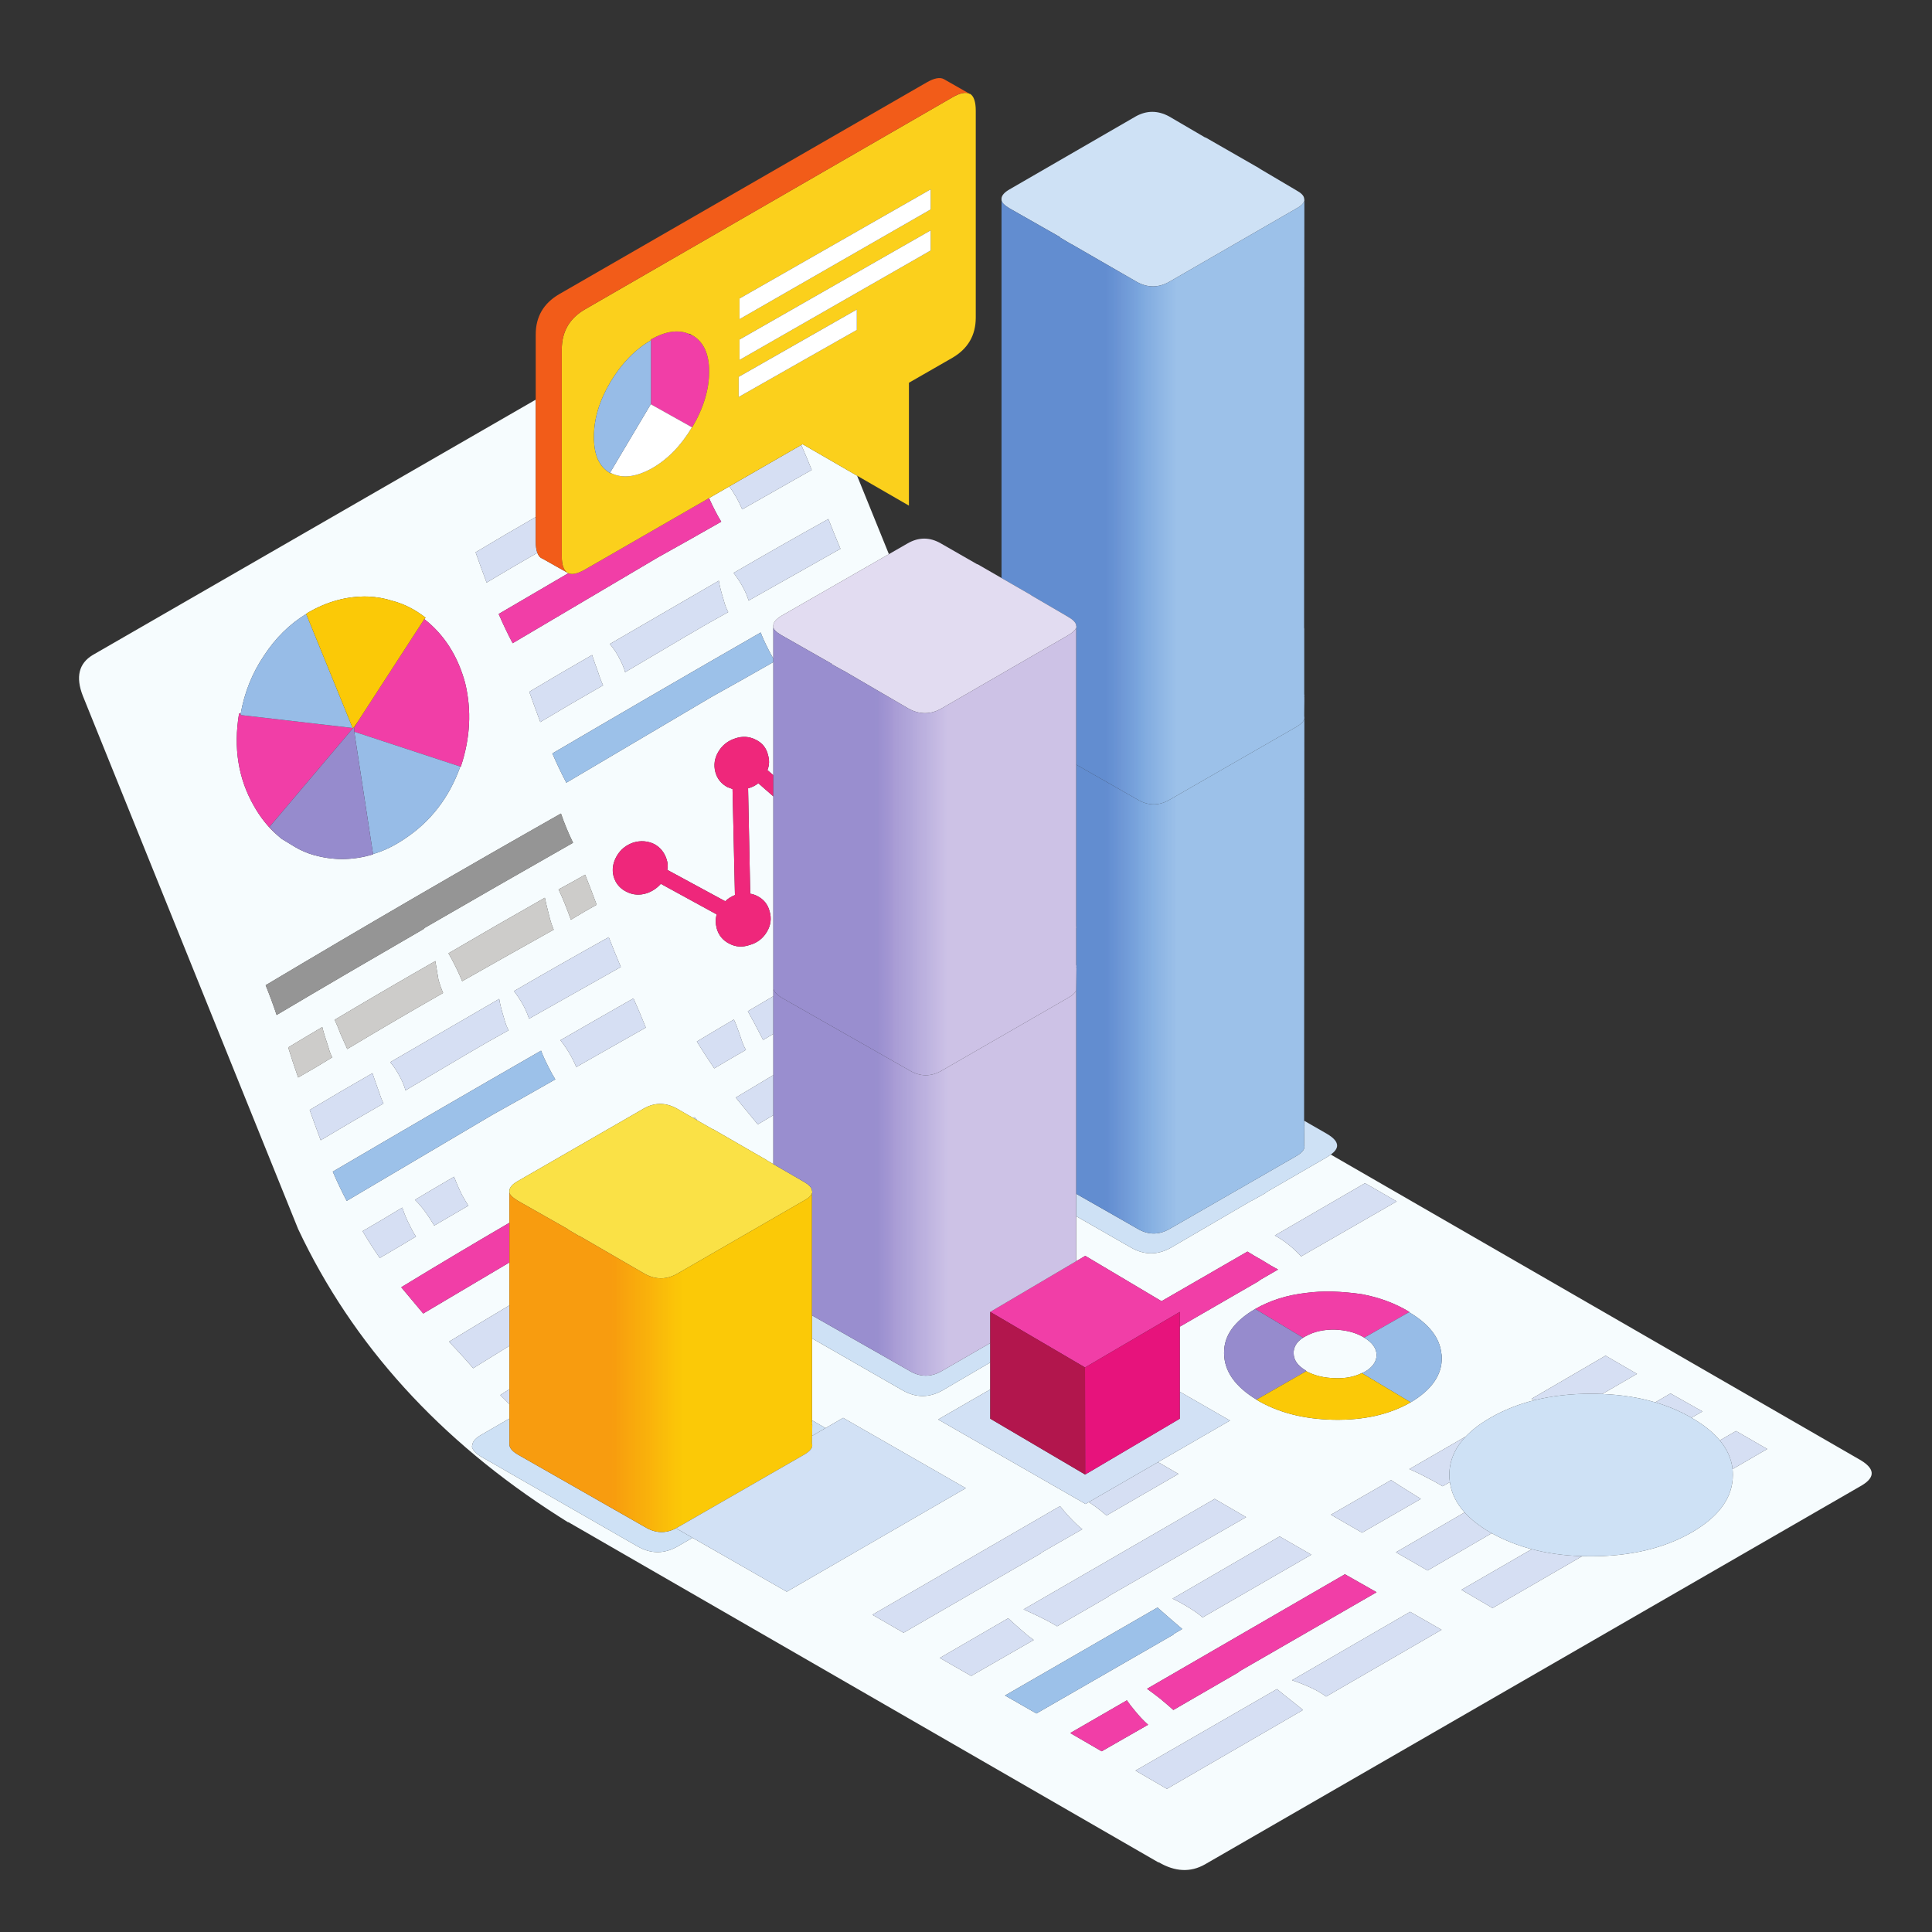 <svg xmlns="http://www.w3.org/2000/svg" xmlns:xlink="http://www.w3.org/1999/xlink" width="500" zoomAndPan="magnify" viewBox="0 0 375 375" height="500" preserveAspectRatio="xMidYMid meet" version="1.0"><rect x="0" y="0" width="375" height="375" fill="#333333" stroke="none"/><defs><clipPath id="46bbc451b7"><path d="M 15.34 77 L 363.301 77 L 363.301 362.941 L 15.34 362.941 Z M 15.34 77 " clip-rule="nonzero"/></clipPath><clipPath id="95fcd51f41"><path d="M 133.109 64.09 L 135 64.09 L 135 65.133 L 133.109 65.133 Z M 133.109 64.09 " clip-rule="nonzero"/></clipPath><clipPath id="3ee0c2f6b5"><path d="M 134.367 65.078 C 134.156 65.008 133.949 64.918 133.738 64.816 L 133.793 64.766 L 134.367 65.078 " clip-rule="nonzero"/></clipPath><clipPath id="5ee212cf84"><path d="M 68.492 140 L 69.535 140 L 69.535 141.145 L 68.492 141.145 Z M 68.492 140 " clip-rule="nonzero"/></clipPath><clipPath id="932c3dda8f"><path d="M 69.461 140.051 L 68.809 141.094 L 68.809 141.039 Z M 69.461 140.051 " clip-rule="nonzero"/></clipPath><clipPath id="4676bb62ad"><path d="M 68.52 140.992 L 69.398 141.297 L 69.754 140.148 L 68.875 139.848 Z M 68.52 140.992 " clip-rule="nonzero"/></clipPath><linearGradient x1="0.506" gradientTransform="matrix(15.346, -49.8, 49.333, 16.988, 61.194, 166.321)" y1="0" x2="0.529" gradientUnits="userSpaceOnUse" y2="0" id="6bf46abde1"><stop stop-opacity="1" stop-color="rgb(65.5%, 18.799%, 12.5%)" offset="0"/><stop stop-opacity="1" stop-color="rgb(65.5%, 18.799%, 12.5%)" offset="0.5"/><stop stop-opacity="1" stop-color="rgb(65.5%, 18.607%, 12.5%)" offset="1"/></linearGradient><clipPath id="9cfeb8f94d"><path d="M 194.395 38.836 L 253.176 38.836 L 253.176 156.453 L 194.395 156.453 Z M 194.395 38.836 " clip-rule="nonzero"/></clipPath><clipPath id="ed0e8fb248"><path d="M 194.395 112.195 L 194.395 38.836 C 194.402 39.289 194.922 39.832 195.957 40.449 L 205.758 46.023 L 205.703 46.074 L 207.895 47.375 L 207.941 47.375 L 220.66 54.715 C 222.777 55.898 224.898 55.879 227.016 54.664 L 251.562 40.504 C 252.496 40.02 253.039 39.496 253.176 38.941 L 253.125 121.801 L 253.125 134.688 C 253.152 134.754 253.168 134.824 253.176 134.895 L 253.176 135.078 C 253.164 135.133 253.145 135.195 253.125 135.262 L 253.176 135.207 L 253.176 136.148 L 253.125 138.957 C 253.148 139.031 253.168 139.109 253.176 139.188 L 253.176 139.449 C 253.102 139.98 252.578 140.527 251.613 141.094 L 227.07 155.199 C 224.953 156.453 222.832 156.43 220.711 155.148 L 208.883 148.406 L 208.883 121.828 L 208.938 121.777 L 208.938 121.723 C 208.938 121.617 208.914 121.531 208.883 121.461 C 208.883 121.395 208.883 121.34 208.883 121.309 C 208.777 120.789 208.238 120.246 207.266 119.695 L 200.125 115.527 L 200.18 115.527 L 194.395 112.195 " clip-rule="nonzero"/></clipPath><linearGradient x1="0.004" gradientTransform="matrix(59.406, 0, 0, 59.354, 194.135, 97.48)" y1="0" x2="0.994" gradientUnits="userSpaceOnUse" y2="0" id="9f5837f5a4"><stop stop-opacity="1" stop-color="rgb(38.399%, 55.299%, 81.599%)" offset="0"/><stop stop-opacity="1" stop-color="rgb(38.399%, 55.299%, 81.599%)" offset="0.25"/><stop stop-opacity="1" stop-color="rgb(38.399%, 55.299%, 81.599%)" offset="0.312"/><stop stop-opacity="1" stop-color="rgb(38.399%, 55.299%, 81.599%)" offset="0.344"/><stop stop-opacity="1" stop-color="rgb(38.786%, 55.487%, 81.799%)" offset="0.348"/><stop stop-opacity="1" stop-color="rgb(39.175%, 55.675%, 81.999%)" offset="0.352"/><stop stop-opacity="1" stop-color="rgb(39.415%, 56.114%, 82.199%)" offset="0.355"/><stop stop-opacity="1" stop-color="rgb(39.656%, 56.555%, 82.399%)" offset="0.359"/><stop stop-opacity="1" stop-color="rgb(39.845%, 56.746%, 82.549%)" offset="0.367"/><stop stop-opacity="1" stop-color="rgb(40.427%, 57.277%, 82.899%)" offset="0.371"/><stop stop-opacity="1" stop-color="rgb(40.817%, 57.617%, 83.099%)" offset="0.375"/><stop stop-opacity="1" stop-color="rgb(41.208%, 57.808%, 83.099%)" offset="0.379"/><stop stop-opacity="1" stop-color="rgb(41.599%, 57.999%, 83.099%)" offset="0.383"/><stop stop-opacity="1" stop-color="rgb(42.131%, 58.389%, 83.299%)" offset="0.387"/><stop stop-opacity="1" stop-color="rgb(42.664%, 58.78%, 83.499%)" offset="0.391"/><stop stop-opacity="1" stop-color="rgb(43.082%, 59.219%, 83.73%)" offset="0.395"/><stop stop-opacity="1" stop-color="rgb(43.5%, 59.66%, 83.96%)" offset="0.398"/><stop stop-opacity="1" stop-color="rgb(43.719%, 60.051%, 84.151%)" offset="0.402"/><stop stop-opacity="1" stop-color="rgb(43.941%, 60.442%, 84.341%)" offset="0.406"/><stop stop-opacity="1" stop-color="rgb(44.131%, 60.643%, 84.531%)" offset="0.41"/><stop stop-opacity="1" stop-color="rgb(44.322%, 60.844%, 84.721%)" offset="0.414"/><stop stop-opacity="1" stop-color="rgb(44.713%, 61.423%, 84.912%)" offset="0.418"/><stop stop-opacity="1" stop-color="rgb(45.103%, 62.003%, 85.103%)" offset="0.422"/><stop stop-opacity="1" stop-color="rgb(45.493%, 62.201%, 85.301%)" offset="0.426"/><stop stop-opacity="1" stop-color="rgb(45.883%, 62.399%, 85.5%)" offset="0.43"/><stop stop-opacity="1" stop-color="rgb(46.274%, 62.732%, 85.681%)" offset="0.434"/><stop stop-opacity="1" stop-color="rgb(46.664%, 63.065%, 85.864%)" offset="0.438"/><stop stop-opacity="1" stop-color="rgb(46.904%, 63.504%, 86.081%)" offset="0.441"/><stop stop-opacity="1" stop-color="rgb(47.145%, 63.945%, 86.299%)" offset="0.445"/><stop stop-opacity="1" stop-color="rgb(47.499%, 64.536%, 86.513%)" offset="0.449"/><stop stop-opacity="1" stop-color="rgb(47.853%, 65.126%, 86.726%)" offset="0.453"/><stop stop-opacity="1" stop-color="rgb(48.43%, 65.517%, 86.916%)" offset="0.457"/><stop stop-opacity="1" stop-color="rgb(49.007%, 65.907%, 87.106%)" offset="0.461"/><stop stop-opacity="1" stop-color="rgb(49.397%, 66.298%, 87.303%)" offset="0.465"/><stop stop-opacity="1" stop-color="rgb(49.788%, 66.689%, 87.5%)" offset="0.469"/><stop stop-opacity="1" stop-color="rgb(50.363%, 67.078%, 87.637%)" offset="0.473"/><stop stop-opacity="1" stop-color="rgb(50.938%, 67.468%, 87.776%)" offset="0.477"/><stop stop-opacity="1" stop-color="rgb(51.393%, 67.659%, 87.987%)" offset="0.48"/><stop stop-opacity="1" stop-color="rgb(51.849%, 67.85%, 88.199%)" offset="0.484"/><stop stop-opacity="1" stop-color="rgb(52.051%, 68.24%, 88.214%)" offset="0.488"/><stop stop-opacity="1" stop-color="rgb(52.254%, 68.631%, 88.231%)" offset="0.492"/><stop stop-opacity="1" stop-color="rgb(52.782%, 69.02%, 88.42%)" offset="0.496"/><stop stop-opacity="1" stop-color="rgb(53.311%, 69.411%, 88.611%)" offset="0.5"/><stop stop-opacity="1" stop-color="rgb(53.702%, 69.801%, 88.805%)" offset="0.504"/><stop stop-opacity="1" stop-color="rgb(54.092%, 70.192%, 89%)" offset="0.508"/><stop stop-opacity="1" stop-color="rgb(54.483%, 70.383%, 89.186%)" offset="0.512"/><stop stop-opacity="1" stop-color="rgb(54.874%, 70.573%, 89.374%)" offset="0.516"/><stop stop-opacity="1" stop-color="rgb(55.313%, 71.013%, 89.413%)" offset="0.52"/><stop stop-opacity="1" stop-color="rgb(55.754%, 71.454%, 89.455%)" offset="0.523"/><stop stop-opacity="1" stop-color="rgb(56.145%, 71.645%, 89.627%)" offset="0.527"/><stop stop-opacity="1" stop-color="rgb(56.535%, 71.835%, 89.799%)" offset="0.531"/><stop stop-opacity="1" stop-color="rgb(56.923%, 72.176%, 89.999%)" offset="0.535"/><stop stop-opacity="1" stop-color="rgb(57.312%, 72.516%, 90.199%)" offset="0.539"/><stop stop-opacity="1" stop-color="rgb(57.654%, 72.906%, 90.199%)" offset="0.543"/><stop stop-opacity="1" stop-color="rgb(57.997%, 73.297%, 90.199%)" offset="0.547"/><stop stop-opacity="1" stop-color="rgb(58.386%, 73.486%, 90.399%)" offset="0.551"/><stop stop-opacity="1" stop-color="rgb(58.777%, 73.677%, 90.599%)" offset="0.555"/><stop stop-opacity="1" stop-color="rgb(59.167%, 74.068%, 90.778%)" offset="0.559"/><stop stop-opacity="1" stop-color="rgb(59.558%, 74.458%, 90.958%)" offset="0.562"/><stop stop-opacity="1" stop-color="rgb(59.998%, 74.698%, 90.997%)" offset="0.566"/><stop stop-opacity="1" stop-color="rgb(60.439%, 74.939%, 91.039%)" offset="0.57"/><stop stop-opacity="1" stop-color="rgb(60.818%, 75.319%, 91.219%)" offset="0.574"/><stop stop-opacity="1" stop-color="rgb(61.2%, 75.699%, 91.399%)" offset="0.578"/><stop stop-opacity="1" stop-color="rgb(61.2%, 75.699%, 91.399%)" offset="0.594"/><stop stop-opacity="1" stop-color="rgb(61.2%, 75.699%, 91.399%)" offset="0.625"/><stop stop-opacity="1" stop-color="rgb(61.2%, 75.699%, 91.399%)" offset="0.75"/><stop stop-opacity="1" stop-color="rgb(61.2%, 75.699%, 91.399%)" offset="1"/></linearGradient><clipPath id="824bd7fdf0"><path d="M 98.879 231.422 L 157.848 231.422 L 157.848 297.695 L 98.879 297.695 Z M 98.879 231.422 " clip-rule="nonzero"/></clipPath><clipPath id="5708adf514"><path d="M 157.609 259.773 L 157.609 275.988 C 157.676 276.133 157.676 276.32 157.609 276.562 L 157.66 276.508 L 157.633 278.699 L 157.609 280.207 C 157.848 280.902 157.348 281.613 156.098 282.344 L 131.551 296.453 C 131.438 296.52 131.324 296.578 131.215 296.633 C 129.207 297.695 127.199 297.617 125.195 296.398 L 100.441 282.289 C 99.398 281.664 98.879 281.02 98.879 280.363 L 98.879 231.422 C 98.887 231.844 99.406 232.379 100.441 233.035 L 110.188 238.555 L 110.188 238.609 L 112.375 239.91 L 112.48 239.91 L 125.141 247.25 C 127.262 248.43 129.379 248.414 131.5 247.199 L 156.043 233.035 C 156.91 232.586 157.434 232.102 157.609 231.578 L 157.609 259.773 " clip-rule="nonzero"/></clipPath><linearGradient x1="0.004" gradientTransform="matrix(59.406, 0, 0, 59.354, 98.618, 264.398)" y1="0" x2="0.997" gradientUnits="userSpaceOnUse" y2="0" id="333795d9e2"><stop stop-opacity="1" stop-color="rgb(97.299%, 61.2%, 5.899%)" offset="0"/><stop stop-opacity="1" stop-color="rgb(97.299%, 61.2%, 5.899%)" offset="0.25"/><stop stop-opacity="1" stop-color="rgb(97.299%, 61.2%, 5.899%)" offset="0.312"/><stop stop-opacity="1" stop-color="rgb(97.299%, 61.2%, 5.899%)" offset="0.328"/><stop stop-opacity="1" stop-color="rgb(97.299%, 61.2%, 5.888%)" offset="0.336"/><stop stop-opacity="1" stop-color="rgb(97.299%, 61.4%, 5.688%)" offset="0.34"/><stop stop-opacity="1" stop-color="rgb(97.299%, 61.6%, 5.499%)" offset="0.344"/><stop stop-opacity="1" stop-color="rgb(97.299%, 61.79%, 5.499%)" offset="0.352"/><stop stop-opacity="1" stop-color="rgb(97.299%, 62.34%, 5.499%)" offset="0.355"/><stop stop-opacity="1" stop-color="rgb(97.299%, 62.7%, 5.499%)" offset="0.359"/><stop stop-opacity="1" stop-color="rgb(97.299%, 62.921%, 5.476%)" offset="0.363"/><stop stop-opacity="1" stop-color="rgb(97.299%, 63.144%, 5.455%)" offset="0.367"/><stop stop-opacity="1" stop-color="rgb(97.299%, 63.521%, 5.276%)" offset="0.371"/><stop stop-opacity="1" stop-color="rgb(97.299%, 63.899%, 5.099%)" offset="0.375"/><stop stop-opacity="1" stop-color="rgb(97.299%, 64.102%, 5.099%)" offset="0.379"/><stop stop-opacity="1" stop-color="rgb(97.299%, 64.305%, 5.099%)" offset="0.383"/><stop stop-opacity="1" stop-color="rgb(97.444%, 64.696%, 5.099%)" offset="0.387"/><stop stop-opacity="1" stop-color="rgb(97.589%, 65.086%, 5.099%)" offset="0.391"/><stop stop-opacity="1" stop-color="rgb(97.594%, 65.326%, 5.064%)" offset="0.395"/><stop stop-opacity="1" stop-color="rgb(97.6%, 65.567%, 5.031%)" offset="0.398"/><stop stop-opacity="1" stop-color="rgb(97.6%, 65.758%, 4.865%)" offset="0.406"/><stop stop-opacity="1" stop-color="rgb(97.6%, 66.339%, 4.7%)" offset="0.41"/><stop stop-opacity="1" stop-color="rgb(97.6%, 66.73%, 4.7%)" offset="0.414"/><stop stop-opacity="1" stop-color="rgb(97.6%, 67.114%, 4.7%)" offset="0.418"/><stop stop-opacity="1" stop-color="rgb(97.6%, 67.499%, 4.7%)" offset="0.422"/><stop stop-opacity="1" stop-color="rgb(97.6%, 67.645%, 4.7%)" offset="0.43"/><stop stop-opacity="1" stop-color="rgb(97.6%, 67.996%, 4.512%)" offset="0.434"/><stop stop-opacity="1" stop-color="rgb(97.6%, 68.199%, 4.326%)" offset="0.438"/><stop stop-opacity="1" stop-color="rgb(97.6%, 68.427%, 4.312%)" offset="0.441"/><stop stop-opacity="1" stop-color="rgb(97.6%, 68.654%, 4.3%)" offset="0.445"/><stop stop-opacity="1" stop-color="rgb(97.8%, 69.043%, 4.3%)" offset="0.449"/><stop stop-opacity="1" stop-color="rgb(98%, 69.434%, 4.3%)" offset="0.453"/><stop stop-opacity="1" stop-color="rgb(98%, 69.624%, 4.3%)" offset="0.461"/><stop stop-opacity="1" stop-color="rgb(98%, 70.206%, 4.1%)" offset="0.465"/><stop stop-opacity="1" stop-color="rgb(98%, 70.596%, 3.902%)" offset="0.469"/><stop stop-opacity="1" stop-color="rgb(98%, 70.987%, 3.9%)" offset="0.473"/><stop stop-opacity="1" stop-color="rgb(98%, 71.378%, 3.899%)" offset="0.477"/><stop stop-opacity="1" stop-color="rgb(98%, 71.617%, 3.899%)" offset="0.48"/><stop stop-opacity="1" stop-color="rgb(98%, 71.858%, 3.899%)" offset="0.484"/><stop stop-opacity="1" stop-color="rgb(98%, 72.198%, 3.899%)" offset="0.488"/><stop stop-opacity="1" stop-color="rgb(98%, 72.539%, 3.899%)" offset="0.492"/><stop stop-opacity="1" stop-color="rgb(97.809%, 72.929%, 3.888%)" offset="0.496"/><stop stop-opacity="1" stop-color="rgb(97.62%, 73.32%, 3.879%)" offset="0.5"/><stop stop-opacity="1" stop-color="rgb(97.809%, 73.709%, 3.688%)" offset="0.504"/><stop stop-opacity="1" stop-color="rgb(98%, 74.1%, 3.499%)" offset="0.508"/><stop stop-opacity="1" stop-color="rgb(98%, 74.29%, 3.499%)" offset="0.516"/><stop stop-opacity="1" stop-color="rgb(98.199%, 74.722%, 3.467%)" offset="0.52"/><stop stop-opacity="1" stop-color="rgb(98.399%, 74.963%, 3.435%)" offset="0.523"/><stop stop-opacity="1" stop-color="rgb(98.399%, 75.354%, 3.267%)" offset="0.527"/><stop stop-opacity="1" stop-color="rgb(98.399%, 75.745%, 3.099%)" offset="0.531"/><stop stop-opacity="1" stop-color="rgb(98.399%, 76.134%, 3.099%)" offset="0.535"/><stop stop-opacity="1" stop-color="rgb(98.399%, 76.524%, 3.099%)" offset="0.539"/><stop stop-opacity="1" stop-color="rgb(98.399%, 76.912%, 3.099%)" offset="0.543"/><stop stop-opacity="1" stop-color="rgb(98.399%, 77.299%, 3.099%)" offset="0.547"/><stop stop-opacity="1" stop-color="rgb(98.399%, 77.444%, 2.905%)" offset="0.555"/><stop stop-opacity="1" stop-color="rgb(98.215%, 77.779%, 2.705%)" offset="0.562"/><stop stop-opacity="1" stop-color="rgb(98.215%, 78.383%, 2.699%)" offset="0.566"/><stop stop-opacity="1" stop-color="rgb(98.399%, 78.799%, 2.699%)" offset="0.57"/><stop stop-opacity="1" stop-color="rgb(98.399%, 78.799%, 2.699%)" offset="0.578"/><stop stop-opacity="1" stop-color="rgb(98.399%, 78.799%, 2.699%)" offset="0.594"/><stop stop-opacity="1" stop-color="rgb(98.399%, 78.799%, 2.699%)" offset="0.625"/><stop stop-opacity="1" stop-color="rgb(98.399%, 78.799%, 2.699%)" offset="0.75"/><stop stop-opacity="1" stop-color="rgb(98.399%, 78.799%, 2.699%)" offset="1"/></linearGradient><clipPath id="14c72fbfec"><path d="M 208.883 122.242 L 253.367 122.242 L 253.367 239.75 L 208.883 239.75 Z M 208.883 122.242 " clip-rule="nonzero"/></clipPath><clipPath id="96d382359a"><path d="M 253.176 139.449 L 253.125 217.523 L 253.125 217.988 C 253.191 218.164 253.191 218.355 253.125 218.562 L 253.176 218.512 L 253.125 222.262 C 253.367 222.953 252.863 223.664 251.613 224.391 L 227.07 238.504 C 224.953 239.75 222.832 239.734 220.711 238.449 L 208.883 231.711 L 208.883 192.219 L 208.938 187.793 L 208.883 187.844 C 208.953 187.637 208.953 187.445 208.883 187.273 L 208.883 180.141 L 208.938 180.09 L 208.938 180.035 C 208.938 179.93 208.914 179.844 208.883 179.773 C 208.883 179.707 208.883 179.652 208.883 179.621 L 208.883 148.406 L 220.711 155.148 C 222.832 156.43 224.953 156.453 227.07 155.199 L 251.613 141.094 C 252.578 140.527 253.102 139.98 253.176 139.449 Z M 253.176 135.078 L 253.176 135.207 L 253.125 135.262 C 253.145 135.195 253.164 135.133 253.176 135.078 Z M 253.176 139.188 C 253.168 139.109 253.148 139.031 253.125 138.957 L 253.176 136.148 Z M 253.176 122.242 L 253.176 134.895 C 253.168 134.824 253.152 134.754 253.125 134.688 L 253.125 122.398 C 253.145 122.348 253.164 122.297 253.176 122.242 " clip-rule="nonzero"/></clipPath><linearGradient x1="0.248" gradientTransform="matrix(59.406, 0, 0, 59.354, 194.135, 180.836)" y1="0" x2="0.997" gradientUnits="userSpaceOnUse" y2="0" id="c7455dcc1a"><stop stop-opacity="1" stop-color="rgb(38.399%, 55.299%, 81.599%)" offset="0"/><stop stop-opacity="1" stop-color="rgb(38.406%, 55.299%, 81.599%)" offset="0.125"/><stop stop-opacity="1" stop-color="rgb(38.614%, 55.305%, 81.606%)" offset="0.129"/><stop stop-opacity="1" stop-color="rgb(38.812%, 55.313%, 81.613%)" offset="0.133"/><stop stop-opacity="1" stop-color="rgb(39.006%, 55.505%, 81.805%)" offset="0.141"/><stop stop-opacity="1" stop-color="rgb(39.4%, 56.099%, 82.199%)" offset="0.145"/><stop stop-opacity="1" stop-color="rgb(39.6%, 56.499%, 82.399%)" offset="0.148"/><stop stop-opacity="1" stop-color="rgb(39.827%, 56.728%, 82.549%)" offset="0.152"/><stop stop-opacity="1" stop-color="rgb(40.056%, 56.956%, 82.7%)" offset="0.156"/><stop stop-opacity="1" stop-color="rgb(40.247%, 57.141%, 82.718%)" offset="0.164"/><stop stop-opacity="1" stop-color="rgb(40.817%, 57.472%, 82.918%)" offset="0.168"/><stop stop-opacity="1" stop-color="rgb(41.199%, 57.619%, 83.099%)" offset="0.172"/><stop stop-opacity="1" stop-color="rgb(41.399%, 57.808%, 83.099%)" offset="0.176"/><stop stop-opacity="1" stop-color="rgb(41.599%, 57.999%, 83.099%)" offset="0.18"/><stop stop-opacity="1" stop-color="rgb(41.989%, 58.389%, 83.299%)" offset="0.184"/><stop stop-opacity="1" stop-color="rgb(42.38%, 58.78%, 83.499%)" offset="0.188"/><stop stop-opacity="1" stop-color="rgb(42.74%, 59.021%, 83.699%)" offset="0.191"/><stop stop-opacity="1" stop-color="rgb(43.1%, 59.262%, 83.899%)" offset="0.195"/><stop stop-opacity="1" stop-color="rgb(43.321%, 59.451%, 83.92%)" offset="0.199"/><stop stop-opacity="1" stop-color="rgb(43.542%, 59.642%, 83.943%)" offset="0.203"/><stop stop-opacity="1" stop-color="rgb(43.733%, 60.02%, 84.12%)" offset="0.207"/><stop stop-opacity="1" stop-color="rgb(43.924%, 60.399%, 84.299%)" offset="0.211"/><stop stop-opacity="1" stop-color="rgb(44.113%, 60.602%, 84.499%)" offset="0.215"/><stop stop-opacity="1" stop-color="rgb(44.304%, 60.805%, 84.698%)" offset="0.219"/><stop stop-opacity="1" stop-color="rgb(44.501%, 61.002%, 84.698%)" offset="0.223"/><stop stop-opacity="1" stop-color="rgb(44.699%, 61.2%, 84.698%)" offset="0.227"/><stop stop-opacity="1" stop-color="rgb(44.933%, 61.633%, 85.098%)" offset="0.23"/><stop stop-opacity="1" stop-color="rgb(45.168%, 62.067%, 85.5%)" offset="0.234"/><stop stop-opacity="1" stop-color="rgb(45.534%, 62.251%, 85.5%)" offset="0.238"/><stop stop-opacity="1" stop-color="rgb(45.9%, 62.436%, 85.5%)" offset="0.242"/><stop stop-opacity="1" stop-color="rgb(46.114%, 62.767%, 85.699%)" offset="0.246"/><stop stop-opacity="1" stop-color="rgb(46.329%, 63.1%, 85.899%)" offset="0.25"/><stop stop-opacity="1" stop-color="rgb(46.713%, 63.304%, 85.904%)" offset="0.254"/><stop stop-opacity="1" stop-color="rgb(47.099%, 63.51%, 85.91%)" offset="0.258"/><stop stop-opacity="1" stop-color="rgb(47.295%, 63.901%, 86.104%)" offset="0.262"/><stop stop-opacity="1" stop-color="rgb(47.491%, 64.291%, 86.299%)" offset="0.266"/><stop stop-opacity="1" stop-color="rgb(47.682%, 64.731%, 86.499%)" offset="0.27"/><stop stop-opacity="1" stop-color="rgb(47.873%, 65.172%, 86.699%)" offset="0.273"/><stop stop-opacity="1" stop-color="rgb(48.436%, 65.363%, 86.899%)" offset="0.277"/><stop stop-opacity="1" stop-color="rgb(48.999%, 65.553%, 87.099%)" offset="0.281"/><stop stop-opacity="1" stop-color="rgb(49.216%, 65.944%, 87.299%)" offset="0.285"/><stop stop-opacity="1" stop-color="rgb(49.434%, 66.335%, 87.5%)" offset="0.289"/><stop stop-opacity="1" stop-color="rgb(49.825%, 66.525%, 87.505%)" offset="0.293"/><stop stop-opacity="1" stop-color="rgb(50.215%, 66.716%, 87.511%)" offset="0.297"/><stop stop-opacity="1" stop-color="rgb(50.606%, 67.105%, 87.654%)" offset="0.301"/><stop stop-opacity="1" stop-color="rgb(50.996%, 67.496%, 87.799%)" offset="0.305"/><stop stop-opacity="1" stop-color="rgb(51.187%, 67.647%, 87.988%)" offset="0.312"/><stop stop-opacity="1" stop-color="rgb(51.788%, 68.028%, 88.188%)" offset="0.316"/><stop stop-opacity="1" stop-color="rgb(52.199%, 68.259%, 88.199%)" offset="0.32"/><stop stop-opacity="1" stop-color="rgb(52.368%, 68.649%, 88.399%)" offset="0.324"/><stop stop-opacity="1" stop-color="rgb(52.539%, 69.04%, 88.599%)" offset="0.328"/><stop stop-opacity="1" stop-color="rgb(52.93%, 69.42%, 88.799%)" offset="0.332"/><stop stop-opacity="1" stop-color="rgb(53.32%, 69.8%, 89%)" offset="0.336"/><stop stop-opacity="1" stop-color="rgb(53.711%, 69.8%, 89%)" offset="0.34"/><stop stop-opacity="1" stop-color="rgb(54.102%, 69.801%, 89%)" offset="0.344"/><stop stop-opacity="1" stop-color="rgb(54.3%, 70.192%, 89%)" offset="0.348"/><stop stop-opacity="1" stop-color="rgb(54.5%, 70.583%, 89%)" offset="0.352"/><stop stop-opacity="1" stop-color="rgb(54.932%, 70.79%, 89.2%)" offset="0.355"/><stop stop-opacity="1" stop-color="rgb(55.363%, 70.999%, 89.4%)" offset="0.359"/><stop stop-opacity="1" stop-color="rgb(55.554%, 71.222%, 89.423%)" offset="0.363"/><stop stop-opacity="1" stop-color="rgb(55.745%, 71.445%, 89.445%)" offset="0.367"/><stop stop-opacity="1" stop-color="rgb(56.136%, 71.635%, 89.622%)" offset="0.371"/><stop stop-opacity="1" stop-color="rgb(56.526%, 71.826%, 89.799%)" offset="0.375"/><stop stop-opacity="1" stop-color="rgb(56.717%, 72.015%, 89.803%)" offset="0.383"/><stop stop-opacity="1" stop-color="rgb(57.249%, 72.546%, 90.002%)" offset="0.387"/><stop stop-opacity="1" stop-color="rgb(57.591%, 72.888%, 90.199%)" offset="0.391"/><stop stop-opacity="1" stop-color="rgb(57.829%, 73.093%, 90.234%)" offset="0.395"/><stop stop-opacity="1" stop-color="rgb(58.069%, 73.299%, 90.269%)" offset="0.398"/><stop stop-opacity="1" stop-color="rgb(58.459%, 73.524%, 90.434%)" offset="0.402"/><stop stop-opacity="1" stop-color="rgb(58.85%, 73.75%, 90.599%)" offset="0.406"/><stop stop-opacity="1" stop-color="rgb(59.041%, 73.941%, 90.614%)" offset="0.414"/><stop stop-opacity="1" stop-color="rgb(59.622%, 74.323%, 90.814%)" offset="0.418"/><stop stop-opacity="1" stop-color="rgb(60.013%, 74.513%, 90.999%)" offset="0.422"/><stop stop-opacity="1" stop-color="rgb(60.205%, 74.706%, 90.999%)" offset="0.43"/><stop stop-opacity="1" stop-color="rgb(60.786%, 75.287%, 91.199%)" offset="0.434"/><stop stop-opacity="1" stop-color="rgb(61.176%, 75.674%, 91.399%)" offset="0.438"/><stop stop-opacity="1" stop-color="rgb(61.188%, 75.687%, 91.399%)" offset="0.5"/><stop stop-opacity="1" stop-color="rgb(61.2%, 75.699%, 91.399%)" offset="1"/></linearGradient><clipPath id="0ad4210efd"><path d="M 150.105 191.723 L 208.883 191.723 L 208.883 267.141 L 150.105 267.141 Z M 150.105 191.723 " clip-rule="nonzero"/></clipPath><clipPath id="d632b62660"><path d="M 150.105 200.68 L 150.105 191.723 C 150.117 192.34 150.637 192.973 151.668 193.625 L 176.469 207.73 C 178.59 209.016 180.707 209.031 182.828 207.785 L 207.32 193.676 C 208.195 193.18 208.715 192.695 208.883 192.219 L 208.883 244.805 L 192.207 254.641 L 192.207 260.684 L 182.828 266.098 C 180.707 267.344 178.59 267.328 176.469 266.043 L 157.609 255.32 L 157.609 231.578 C 157.641 231.543 157.66 231.512 157.66 231.473 L 157.66 231.422 C 157.66 231.32 157.641 231.215 157.609 231.113 L 157.609 231.059 C 157.539 230.5 157.016 229.949 156.043 229.391 L 150.105 225.953 L 150.105 200.68 " clip-rule="nonzero"/></clipPath><linearGradient x1="0.004" gradientTransform="matrix(59.406, 0, 0, 59.354, 149.894, 229.373)" y1="0" x2="0.993" gradientUnits="userSpaceOnUse" y2="0" id="9a4911d63e"><stop stop-opacity="1" stop-color="rgb(59.999%, 55.699%, 81.2%)" offset="0"/><stop stop-opacity="1" stop-color="rgb(59.999%, 55.699%, 81.2%)" offset="0.25"/><stop stop-opacity="1" stop-color="rgb(59.999%, 55.699%, 81.2%)" offset="0.312"/><stop stop-opacity="1" stop-color="rgb(59.999%, 55.794%, 81.2%)" offset="0.328"/><stop stop-opacity="1" stop-color="rgb(59.999%, 55.991%, 81.2%)" offset="0.344"/><stop stop-opacity="1" stop-color="rgb(60.399%, 56.296%, 81.363%)" offset="0.348"/><stop stop-opacity="1" stop-color="rgb(60.799%, 56.499%, 81.526%)" offset="0.352"/><stop stop-opacity="1" stop-color="rgb(61.203%, 56.902%, 81.763%)" offset="0.355"/><stop stop-opacity="1" stop-color="rgb(61.607%, 57.306%, 81.999%)" offset="0.359"/><stop stop-opacity="1" stop-color="rgb(61.998%, 57.648%, 82.195%)" offset="0.363"/><stop stop-opacity="1" stop-color="rgb(62.39%, 57.99%, 82.39%)" offset="0.367"/><stop stop-opacity="1" stop-color="rgb(62.73%, 58.194%, 82.394%)" offset="0.371"/><stop stop-opacity="1" stop-color="rgb(63.071%, 58.4%, 82.399%)" offset="0.375"/><stop stop-opacity="1" stop-color="rgb(63.461%, 58.775%, 82.549%)" offset="0.379"/><stop stop-opacity="1" stop-color="rgb(63.853%, 59.152%, 82.7%)" offset="0.383"/><stop stop-opacity="1" stop-color="rgb(64.41%, 59.543%, 82.899%)" offset="0.387"/><stop stop-opacity="1" stop-color="rgb(64.969%, 59.935%, 83.099%)" offset="0.391"/><stop stop-opacity="1" stop-color="rgb(65.442%, 60.374%, 83.299%)" offset="0.395"/><stop stop-opacity="1" stop-color="rgb(65.916%, 60.815%, 83.499%)" offset="0.398"/><stop stop-opacity="1" stop-color="rgb(66.307%, 61.206%, 83.698%)" offset="0.402"/><stop stop-opacity="1" stop-color="rgb(66.698%, 61.598%, 83.897%)" offset="0.406"/><stop stop-opacity="1" stop-color="rgb(66.888%, 61.989%, 84.088%)" offset="0.41"/><stop stop-opacity="1" stop-color="rgb(67.079%, 62.379%, 84.279%)" offset="0.414"/><stop stop-opacity="1" stop-color="rgb(67.27%, 62.72%, 84.288%)" offset="0.418"/><stop stop-opacity="1" stop-color="rgb(67.461%, 63.06%, 84.299%)" offset="0.422"/><stop stop-opacity="1" stop-color="rgb(67.801%, 63.451%, 84.499%)" offset="0.426"/><stop stop-opacity="1" stop-color="rgb(68.143%, 63.843%, 84.698%)" offset="0.43"/><stop stop-opacity="1" stop-color="rgb(68.333%, 64.034%, 84.898%)" offset="0.434"/><stop stop-opacity="1" stop-color="rgb(68.524%, 64.224%, 85.1%)" offset="0.438"/><stop stop-opacity="1" stop-color="rgb(68.965%, 64.661%, 85.3%)" offset="0.441"/><stop stop-opacity="1" stop-color="rgb(69.406%, 65.099%, 85.5%)" offset="0.445"/><stop stop-opacity="1" stop-color="rgb(69.603%, 65.292%, 85.5%)" offset="0.449"/><stop stop-opacity="1" stop-color="rgb(69.8%, 65.488%, 85.5%)" offset="0.453"/><stop stop-opacity="1" stop-color="rgb(70.184%, 65.878%, 85.699%)" offset="0.457"/><stop stop-opacity="1" stop-color="rgb(70.569%, 66.269%, 85.899%)" offset="0.461"/><stop stop-opacity="1" stop-color="rgb(70.959%, 66.66%, 86.099%)" offset="0.465"/><stop stop-opacity="1" stop-color="rgb(71.35%, 67.05%, 86.299%)" offset="0.469"/><stop stop-opacity="1" stop-color="rgb(71.741%, 67.4%, 86.499%)" offset="0.473"/><stop stop-opacity="1" stop-color="rgb(72.131%, 67.749%, 86.699%)" offset="0.477"/><stop stop-opacity="1" stop-color="rgb(72.514%, 67.981%, 86.707%)" offset="0.48"/><stop stop-opacity="1" stop-color="rgb(72.899%, 68.213%, 86.714%)" offset="0.484"/><stop stop-opacity="1" stop-color="rgb(73.097%, 68.604%, 86.906%)" offset="0.488"/><stop stop-opacity="1" stop-color="rgb(73.296%, 68.996%, 87.099%)" offset="0.492"/><stop stop-opacity="1" stop-color="rgb(73.497%, 69.197%, 87.299%)" offset="0.496"/><stop stop-opacity="1" stop-color="rgb(73.7%, 69.398%, 87.5%)" offset="0.5"/><stop stop-opacity="1" stop-color="rgb(74.078%, 69.778%, 87.634%)" offset="0.504"/><stop stop-opacity="1" stop-color="rgb(74.458%, 70.158%, 87.769%)" offset="0.508"/><stop stop-opacity="1" stop-color="rgb(74.849%, 70.549%, 87.784%)" offset="0.512"/><stop stop-opacity="1" stop-color="rgb(75.24%, 70.94%, 87.799%)" offset="0.516"/><stop stop-opacity="1" stop-color="rgb(75.481%, 71.381%, 88.01%)" offset="0.52"/><stop stop-opacity="1" stop-color="rgb(75.722%, 71.822%, 88.222%)" offset="0.523"/><stop stop-opacity="1" stop-color="rgb(76.112%, 72.011%, 88.409%)" offset="0.527"/><stop stop-opacity="1" stop-color="rgb(76.503%, 72.202%, 88.599%)" offset="0.531"/><stop stop-opacity="1" stop-color="rgb(76.894%, 72.543%, 88.791%)" offset="0.535"/><stop stop-opacity="1" stop-color="rgb(77.284%, 72.885%, 88.985%)" offset="0.539"/><stop stop-opacity="1" stop-color="rgb(77.441%, 73.276%, 88.992%)" offset="0.543"/><stop stop-opacity="1" stop-color="rgb(77.599%, 73.666%, 89%)" offset="0.547"/><stop stop-opacity="1" stop-color="rgb(77.972%, 73.857%, 89.2%)" offset="0.551"/><stop stop-opacity="1" stop-color="rgb(78.348%, 74.048%, 89.4%)" offset="0.555"/><stop stop-opacity="1" stop-color="rgb(78.738%, 74.438%, 89.6%)" offset="0.559"/><stop stop-opacity="1" stop-color="rgb(79.129%, 74.829%, 89.799%)" offset="0.562"/><stop stop-opacity="1" stop-color="rgb(79.37%, 75.27%, 89.999%)" offset="0.566"/><stop stop-opacity="1" stop-color="rgb(79.611%, 75.711%, 90.199%)" offset="0.57"/><stop stop-opacity="1" stop-color="rgb(80.002%, 75.905%, 90.199%)" offset="0.574"/><stop stop-opacity="1" stop-color="rgb(80.392%, 76.099%, 90.199%)" offset="0.578"/><stop stop-opacity="1" stop-color="rgb(80.396%, 76.099%, 90.199%)" offset="0.594"/><stop stop-opacity="1" stop-color="rgb(80.399%, 76.099%, 90.199%)" offset="0.625"/><stop stop-opacity="1" stop-color="rgb(80.399%, 76.099%, 90.199%)" offset="0.75"/><stop stop-opacity="1" stop-color="rgb(80.399%, 76.099%, 90.199%)" offset="1"/></linearGradient><clipPath id="1f90167872"><path d="M 150.105 121.723 L 208.953 121.723 L 208.953 208.828 L 150.105 208.828 Z M 150.105 121.723 " clip-rule="nonzero"/></clipPath><clipPath id="8d441510ac"><path d="M 208.883 121.828 L 208.883 179.621 C 208.883 179.652 208.883 179.707 208.883 179.773 L 208.883 187.273 C 208.953 187.445 208.953 187.637 208.883 187.844 L 208.938 187.793 L 208.883 192.219 C 208.715 192.695 208.195 193.18 207.32 193.676 L 182.828 207.785 C 180.707 209.031 178.59 209.016 176.469 207.73 L 151.668 193.625 C 150.637 192.973 150.117 192.34 150.105 191.723 L 150.105 179.828 C 150.105 179.758 150.105 179.691 150.105 179.621 L 150.105 121.723 C 150.109 122.145 150.629 122.668 151.668 123.285 L 161.465 128.859 L 161.41 128.906 L 163.652 130.16 L 163.703 130.16 L 176.367 137.551 C 178.52 138.73 180.656 138.715 182.773 137.496 L 207.266 123.34 C 208.172 122.816 208.707 122.312 208.883 121.828 " clip-rule="nonzero"/></clipPath><linearGradient x1="0.004" gradientTransform="matrix(59.406, 0, 0, 59.354, 149.894, 165.216)" y1="0" x2="0.994" gradientUnits="userSpaceOnUse" y2="0" id="25b565c81d"><stop stop-opacity="1" stop-color="rgb(59.999%, 55.699%, 81.2%)" offset="0"/><stop stop-opacity="1" stop-color="rgb(59.999%, 55.699%, 81.2%)" offset="0.25"/><stop stop-opacity="1" stop-color="rgb(59.999%, 55.699%, 81.2%)" offset="0.312"/><stop stop-opacity="1" stop-color="rgb(59.999%, 55.795%, 81.2%)" offset="0.328"/><stop stop-opacity="1" stop-color="rgb(59.999%, 55.992%, 81.2%)" offset="0.344"/><stop stop-opacity="1" stop-color="rgb(60.565%, 56.296%, 81.366%)" offset="0.348"/><stop stop-opacity="1" stop-color="rgb(61.133%, 56.499%, 81.532%)" offset="0.352"/><stop stop-opacity="1" stop-color="rgb(61.372%, 56.905%, 81.766%)" offset="0.355"/><stop stop-opacity="1" stop-color="rgb(61.613%, 57.31%, 81.999%)" offset="0.359"/><stop stop-opacity="1" stop-color="rgb(62.004%, 57.652%, 82.198%)" offset="0.363"/><stop stop-opacity="1" stop-color="rgb(62.396%, 57.996%, 82.396%)" offset="0.367"/><stop stop-opacity="1" stop-color="rgb(62.737%, 58.197%, 82.397%)" offset="0.371"/><stop stop-opacity="1" stop-color="rgb(63.077%, 58.4%, 82.399%)" offset="0.375"/><stop stop-opacity="1" stop-color="rgb(63.467%, 58.78%, 82.549%)" offset="0.379"/><stop stop-opacity="1" stop-color="rgb(63.86%, 59.16%, 82.7%)" offset="0.383"/><stop stop-opacity="1" stop-color="rgb(64.45%, 59.55%, 82.899%)" offset="0.387"/><stop stop-opacity="1" stop-color="rgb(65.041%, 59.941%, 83.099%)" offset="0.391"/><stop stop-opacity="1" stop-color="rgb(65.482%, 60.393%, 83.31%)" offset="0.395"/><stop stop-opacity="1" stop-color="rgb(65.923%, 60.846%, 83.522%)" offset="0.398"/><stop stop-opacity="1" stop-color="rgb(66.31%, 61.423%, 83.71%)" offset="0.402"/><stop stop-opacity="1" stop-color="rgb(66.699%, 62%, 83.899%)" offset="0.406"/><stop stop-opacity="1" stop-color="rgb(66.893%, 62.192%, 84.093%)" offset="0.414"/><stop stop-opacity="1" stop-color="rgb(67.43%, 62.726%, 84.293%)" offset="0.418"/><stop stop-opacity="1" stop-color="rgb(67.775%, 63.068%, 84.299%)" offset="0.422"/><stop stop-opacity="1" stop-color="rgb(67.961%, 63.458%, 84.499%)" offset="0.426"/><stop stop-opacity="1" stop-color="rgb(68.149%, 63.849%, 84.698%)" offset="0.43"/><stop stop-opacity="1" stop-color="rgb(68.373%, 64.04%, 84.898%)" offset="0.434"/><stop stop-opacity="1" stop-color="rgb(68.599%, 64.232%, 85.1%)" offset="0.438"/><stop stop-opacity="1" stop-color="rgb(69.005%, 64.671%, 85.3%)" offset="0.441"/><stop stop-opacity="1" stop-color="rgb(69.412%, 65.112%, 85.5%)" offset="0.445"/><stop stop-opacity="1" stop-color="rgb(69.606%, 65.306%, 85.5%)" offset="0.453"/><stop stop-opacity="1" stop-color="rgb(70.187%, 65.887%, 85.699%)" offset="0.457"/><stop stop-opacity="1" stop-color="rgb(70.576%, 66.277%, 85.899%)" offset="0.461"/><stop stop-opacity="1" stop-color="rgb(70.967%, 66.667%, 86.099%)" offset="0.465"/><stop stop-opacity="1" stop-color="rgb(71.358%, 67.058%, 86.299%)" offset="0.469"/><stop stop-opacity="1" stop-color="rgb(71.748%, 67.406%, 86.499%)" offset="0.473"/><stop stop-opacity="1" stop-color="rgb(72.141%, 67.755%, 86.699%)" offset="0.477"/><stop stop-opacity="1" stop-color="rgb(72.519%, 67.989%, 86.71%)" offset="0.48"/><stop stop-opacity="1" stop-color="rgb(72.899%, 68.222%, 86.722%)" offset="0.484"/><stop stop-opacity="1" stop-color="rgb(73.1%, 68.613%, 86.913%)" offset="0.488"/><stop stop-opacity="1" stop-color="rgb(73.303%, 69.003%, 87.103%)" offset="0.492"/><stop stop-opacity="1" stop-color="rgb(73.502%, 69.2%, 87.302%)" offset="0.496"/><stop stop-opacity="1" stop-color="rgb(73.7%, 69.398%, 87.5%)" offset="0.5"/><stop stop-opacity="1" stop-color="rgb(74.083%, 69.966%, 87.637%)" offset="0.504"/><stop stop-opacity="1" stop-color="rgb(74.467%, 70.534%, 87.775%)" offset="0.508"/><stop stop-opacity="1" stop-color="rgb(74.858%, 70.741%, 87.961%)" offset="0.512"/><stop stop-opacity="1" stop-color="rgb(75.249%, 70.949%, 88.148%)" offset="0.516"/><stop stop-opacity="1" stop-color="rgb(75.49%, 71.39%, 88.19%)" offset="0.52"/><stop stop-opacity="1" stop-color="rgb(75.731%, 71.831%, 88.231%)" offset="0.523"/><stop stop-opacity="1" stop-color="rgb(76.122%, 72.02%, 88.414%)" offset="0.527"/><stop stop-opacity="1" stop-color="rgb(76.512%, 72.209%, 88.599%)" offset="0.531"/><stop stop-opacity="1" stop-color="rgb(76.903%, 72.551%, 88.795%)" offset="0.535"/><stop stop-opacity="1" stop-color="rgb(77.293%, 72.894%, 88.994%)" offset="0.539"/><stop stop-opacity="1" stop-color="rgb(77.634%, 73.285%, 89.185%)" offset="0.543"/><stop stop-opacity="1" stop-color="rgb(77.975%, 73.676%, 89.375%)" offset="0.547"/><stop stop-opacity="1" stop-color="rgb(78.366%, 73.888%, 89.388%)" offset="0.551"/><stop stop-opacity="1" stop-color="rgb(78.757%, 74.1%, 89.4%)" offset="0.555"/><stop stop-opacity="1" stop-color="rgb(78.947%, 74.638%, 89.6%)" offset="0.559"/><stop stop-opacity="1" stop-color="rgb(79.14%, 75.179%, 89.799%)" offset="0.562"/><stop stop-opacity="1" stop-color="rgb(79.568%, 75.449%, 89.999%)" offset="0.566"/><stop stop-opacity="1" stop-color="rgb(79.999%, 75.72%, 90.199%)" offset="0.57"/><stop stop-opacity="1" stop-color="rgb(80.199%, 75.909%, 90.199%)" offset="0.574"/><stop stop-opacity="1" stop-color="rgb(80.399%, 76.099%, 90.199%)" offset="0.578"/><stop stop-opacity="1" stop-color="rgb(80.399%, 76.099%, 90.199%)" offset="0.594"/><stop stop-opacity="1" stop-color="rgb(80.399%, 76.099%, 90.199%)" offset="0.625"/><stop stop-opacity="1" stop-color="rgb(80.399%, 76.099%, 90.199%)" offset="0.75"/><stop stop-opacity="1" stop-color="rgb(80.399%, 76.099%, 90.199%)" offset="1"/></linearGradient></defs><g clip-path="url(#46bbc451b7)"><path fill="#f6fcfe" d="M 198.668 316.758 C 197.383 315.645 196.395 314.762 195.695 314.102 L 182.414 321.805 L 188.508 325.297 L 200.648 318.32 C 199.988 317.867 199.328 317.348 198.668 316.758 Z M 226.496 347.215 L 252.918 331.906 C 252.395 331.492 251.836 331.039 251.246 330.555 C 249.859 329.477 248.73 328.574 247.859 327.848 L 220.402 343.672 Z M 218.73 330.035 L 207.734 336.383 L 213.832 339.926 L 222.848 334.77 C 221.98 334.008 221.113 333.086 220.242 332.012 C 219.652 331.316 219.148 330.656 218.73 330.035 Z M 227.223 314.258 C 226.18 313.352 225.332 312.609 224.672 312.02 L 195.074 329.094 L 201.168 332.586 L 227.852 317.227 L 227.797 317.172 L 229.469 316.184 C 228.809 315.629 228.059 314.984 227.223 314.258 Z M 273.707 312.852 L 250.777 326.129 C 253.73 327.133 255.938 328.191 257.398 329.301 L 279.805 316.34 Z M 261.047 305.562 L 222.641 327.793 C 223.367 328.312 224.203 328.941 225.141 329.668 C 226.148 330.504 227.016 331.246 227.746 331.906 L 240.512 324.516 L 240.465 324.461 L 267.195 309.051 Z M 270.008 287.289 L 258.336 294.004 L 264.379 297.492 L 275.793 290.934 C 273.43 289.473 271.5 288.262 270.008 287.289 Z M 235.773 290.934 L 198.668 312.383 C 199.469 312.73 200.371 313.145 201.379 313.633 C 202.906 314.363 204.176 315.039 205.184 315.664 L 215.191 309.883 L 215.137 309.832 L 241.867 294.473 Z M 248.383 298.223 L 227.59 310.297 C 228.355 310.648 229.168 311.078 230.039 311.602 C 231.465 312.434 232.594 313.215 233.43 313.941 L 254.531 301.762 Z M 264.797 259.641 C 266.359 260.578 267.16 261.691 267.195 262.973 C 267.195 264.293 266.414 265.402 264.848 266.305 C 264.672 266.379 264.504 266.441 264.328 266.516 C 262.871 267.242 261.168 267.574 259.223 267.504 C 257.031 267.469 255.141 267.02 253.539 266.148 C 253.539 266.117 253.523 266.082 253.492 266.043 C 251.891 265.109 251.094 263.98 251.094 262.66 C 251.055 261.48 251.668 260.477 252.918 259.641 C 253.125 259.535 253.277 259.449 253.383 259.383 C 253.453 259.348 253.523 259.312 253.594 259.277 C 255.121 258.445 256.945 258.047 259.062 258.078 C 261.117 258.148 262.887 258.582 264.379 259.383 C 264.52 259.449 264.641 259.52 264.742 259.59 C 264.781 259.59 264.797 259.609 264.797 259.641 Z M 243.637 254.07 C 239.574 256.434 237.559 259.258 237.598 262.559 C 237.559 262.629 237.559 262.68 237.598 262.711 C 237.629 266.148 239.73 269.137 243.898 271.668 L 243.852 271.668 C 248.02 274.168 253.039 275.469 258.91 275.574 C 264.742 275.676 269.715 274.551 273.812 272.191 C 277.875 269.793 279.891 266.898 279.855 263.492 C 279.855 263.18 279.824 262.887 279.754 262.609 C 279.406 259.59 277.324 256.953 273.5 254.695 L 273.555 254.641 C 270.879 253.012 267.82 251.863 264.379 251.207 C 262.539 250.93 260.594 250.758 258.543 250.684 C 256.809 250.652 255.156 250.738 253.594 250.945 C 249.844 251.363 246.523 252.406 243.637 254.07 Z M 264.953 229.652 L 247.445 239.805 C 249.32 240.844 251.023 242.199 252.551 243.867 L 271.102 233.195 Z M 202.004 301.449 L 210.082 296.816 C 209.766 296.574 209.457 296.316 209.145 296.035 C 207.859 294.816 206.73 293.59 205.758 292.336 L 169.332 313.422 L 175.379 316.914 L 202.055 301.5 Z M 138.641 207.371 C 140.688 206.152 142.734 204.957 144.789 203.777 C 144.512 203.328 144.266 202.805 144.059 202.215 C 143.258 199.82 142.719 198.379 142.441 197.891 C 140.008 199.316 137.613 200.738 135.254 202.164 C 136.297 203.863 137.422 205.602 138.641 207.371 Z M 160.789 100.742 C 154.598 104.176 148.469 107.664 142.391 111.203 C 143.816 113.078 144.789 114.871 145.309 116.57 C 151.211 113.238 157.156 109.887 163.133 106.52 C 162.297 104.543 161.516 102.613 160.789 100.742 Z M 78.086 234.391 C 75.516 235.953 72.945 237.48 70.371 238.969 C 71.383 240.672 72.492 242.406 73.711 244.176 C 76.035 242.828 78.379 241.434 80.746 240.012 C 80.324 239.391 79.941 238.711 79.598 237.98 C 79.008 236.871 78.504 235.676 78.086 234.391 Z M 90.906 234.023 C 90.559 233.473 90.156 232.797 89.707 231.996 C 89.082 230.746 88.562 229.551 88.141 228.402 C 85.574 229.895 83.039 231.387 80.535 232.883 C 81.68 233.961 82.93 235.621 84.289 237.879 C 86.477 236.594 88.68 235.309 90.906 234.023 Z M 63.758 203.305 C 63.129 201.434 62.73 200.117 62.555 199.352 C 60.371 200.637 58.164 201.957 55.941 203.305 C 56.531 205.219 57.172 207.16 57.867 209.141 C 60.094 207.891 62.297 206.59 64.484 205.234 C 64.207 204.715 63.965 204.07 63.758 203.305 Z M 72.301 208.305 C 68.168 210.668 64.102 213.043 60.109 215.441 C 60.77 217.316 61.48 219.273 62.246 221.32 C 66.238 218.926 70.305 216.551 74.438 214.191 C 74.09 213.457 73.781 212.645 73.5 211.742 C 72.977 210.32 72.578 209.172 72.301 208.305 Z M 106.539 207.266 C 105.809 205.844 105.305 204.73 105.023 203.934 C 91.129 211.918 77.652 219.742 64.59 227.414 C 65.457 229.43 66.363 231.32 67.297 233.09 C 76.68 227.535 86.074 221.984 95.492 216.43 C 99.621 214.137 103.723 211.832 107.789 209.504 C 107.371 208.848 106.953 208.098 106.539 207.266 Z M 113.574 169.777 C 111.867 170.75 110.152 171.707 108.414 172.641 C 109.145 174.133 109.941 176.098 110.809 178.527 C 112.441 177.52 114.113 176.547 115.812 175.609 C 115.086 173.633 114.336 171.688 113.574 169.777 Z M 122.953 193.781 C 118.195 196.488 113.469 199.195 108.777 201.902 C 110.066 203.535 111.086 205.266 111.852 207.109 C 116.336 204.574 120.832 202.023 125.352 199.453 C 124.551 197.441 123.754 195.551 122.953 193.781 Z M 96.898 193.887 C 89.773 198.016 82.723 202.109 75.742 206.168 C 76.508 207.039 77.215 208.152 77.879 209.504 C 78.227 210.195 78.504 210.91 78.711 211.637 C 82.707 209.277 86.703 206.918 90.695 204.559 C 93.336 202.996 96.012 201.469 98.723 199.977 C 98.375 199.352 98.078 198.57 97.836 197.633 C 97.352 196.07 97.039 194.82 96.898 193.887 Z M 102.68 197.738 C 108.586 194.406 114.527 191.055 120.504 187.691 C 119.668 185.711 118.887 183.785 118.16 181.91 C 111.977 185.348 105.844 188.832 99.766 192.371 C 101.188 194.246 102.16 196.039 102.68 197.738 Z M 89.707 190.449 C 95.578 187.117 101.5 183.785 107.477 180.449 C 107.129 179.652 106.816 178.68 106.539 177.539 C 106.156 176.047 105.898 174.949 105.758 174.254 C 99.504 177.797 93.27 181.391 87.047 185.035 C 87.465 185.73 87.973 186.684 88.562 187.898 C 89.047 188.902 89.43 189.754 89.707 190.449 Z M 84.496 186.543 C 77.93 190.289 71.414 194.094 64.953 197.945 C 65.305 198.672 65.684 199.598 66.102 200.703 C 66.586 201.781 67.023 202.754 67.402 203.621 C 73.59 199.906 79.789 196.277 86.004 192.738 C 85.695 192.012 85.398 191.176 85.121 190.242 C 84.844 188.609 84.633 187.379 84.496 186.543 Z M 53.695 197.008 C 63.184 191.383 72.738 185.801 82.359 180.242 L 82.359 180.141 C 91.844 174.652 101.469 169.137 111.23 163.582 C 110.289 161.637 109.508 159.746 108.883 157.906 C 89.637 168.809 70.531 179.914 51.562 191.23 C 52.363 193.207 53.074 195.133 53.695 197.008 Z M 59.43 119.172 C 56.199 121.148 53.473 123.844 51.25 127.242 C 48.957 130.645 47.445 134.41 46.715 138.539 L 46.402 138.488 C 45.289 145.152 46.246 151.125 49.266 156.398 C 50.508 158.613 51.996 160.488 53.727 162.02 L 54.637 162.801 L 57.297 164.418 C 58.406 165.074 59.621 165.598 60.945 165.977 C 61.152 166.016 61.359 166.062 61.566 166.133 C 65.145 167.035 68.777 166.934 72.457 165.824 L 72.406 165.77 C 74.457 165.18 76.508 164.191 78.555 162.801 C 83.59 159.469 87.191 154.801 89.344 148.797 L 89.445 148.797 C 91.285 143.277 91.566 137.863 90.281 132.551 C 88.855 127.312 86.219 123.18 82.359 120.16 L 82.617 119.902 C 80.57 118.301 78.418 117.211 76.156 116.621 C 74.629 116.133 73.047 115.859 71.414 115.789 C 67.387 115.684 63.48 116.742 59.691 118.965 C 59.656 118.996 59.621 119.035 59.586 119.066 C 59.52 119.105 59.449 119.121 59.379 119.121 Z M 121.34 130.469 C 125.332 128.109 129.324 125.75 133.324 123.391 C 135.961 121.828 138.641 120.301 141.348 118.809 C 141 118.184 140.703 117.402 140.465 116.465 C 139.977 114.902 139.664 113.652 139.523 112.719 C 132.402 116.848 125.352 120.941 118.367 125 C 119.133 125.871 119.844 126.984 120.504 128.336 C 120.852 129.027 121.129 129.742 121.34 130.469 Z M 104.871 140.152 C 108.863 137.758 112.93 135.383 117.062 133.023 C 116.719 132.289 116.402 131.477 116.129 130.574 C 115.605 129.152 115.207 128.008 114.926 127.137 C 110.793 129.5 106.73 131.875 102.734 134.273 C 103.395 136.148 104.105 138.105 104.871 140.152 Z M 103.984 77.574 L 103.984 100.352 C 100.031 102.621 96.137 104.902 92.312 107.199 C 92.973 109.074 93.684 111.035 94.449 113.078 C 97.684 111.141 100.969 109.215 104.297 107.301 C 104.48 107.785 104.742 108.133 105.078 108.34 L 105.133 108.34 L 110.133 111.156 C 110.168 111.188 110.219 111.227 110.289 111.258 L 110.316 111.258 C 105.758 113.918 101.25 116.555 96.793 119.172 C 97.66 121.188 98.566 123.078 99.504 124.848 C 108.883 119.293 118.281 113.738 127.699 108.188 C 131.828 105.895 135.93 103.586 139.992 101.262 C 139.578 100.602 139.16 99.855 138.742 99.023 C 138.277 98.113 137.902 97.336 137.621 96.68 L 141.555 94.414 C 142.578 95.824 143.41 97.309 144.059 98.867 C 148.543 96.332 153.035 93.781 157.555 91.211 C 156.879 89.508 156.199 87.895 155.523 86.371 L 155.785 86.215 L 166.359 92.332 L 172.535 107.559 L 151.668 119.535 C 150.691 120.129 150.168 120.719 150.105 121.309 C 150.105 121.379 150.105 121.445 150.105 121.516 L 150.105 127.816 C 149.793 127.297 149.477 126.723 149.164 126.098 C 148.438 124.672 147.93 123.562 147.652 122.766 C 133.754 130.75 120.281 138.574 107.215 146.246 C 108.082 148.262 108.988 150.152 109.926 151.922 C 119.309 146.367 128.703 140.812 138.121 135.262 C 142.145 133.027 146.141 130.781 150.105 128.516 L 150.105 150.465 L 148.957 149.473 C 149.34 148.535 149.371 147.547 149.062 146.508 C 148.75 145.188 147.969 144.215 146.719 143.59 C 145.43 142.93 144.09 142.848 142.703 143.328 C 141.277 143.781 140.184 144.648 139.422 145.934 C 138.688 147.184 138.496 148.484 138.848 149.84 C 139.195 151.156 139.992 152.148 141.246 152.809 C 141.594 152.91 141.906 153.031 142.184 153.168 L 142.652 173.734 C 141.922 174.016 141.293 174.414 140.773 174.934 L 129.52 168.84 C 129.66 168.184 129.621 167.523 129.414 166.863 C 129 165.512 128.199 164.5 127.016 163.844 C 125.73 163.219 124.375 163.113 122.953 163.531 C 121.531 164.016 120.449 164.883 119.723 166.133 C 118.957 167.453 118.75 168.773 119.094 170.09 C 119.477 171.445 120.297 172.434 121.547 173.059 C 122.797 173.719 124.137 173.824 125.559 173.371 C 126.637 172.992 127.539 172.379 128.266 171.551 L 139.109 177.484 C 138.863 178.352 138.863 179.254 139.109 180.191 C 139.488 181.543 140.305 182.531 141.555 183.16 C 142.773 183.816 144.09 183.906 145.516 183.418 C 146.977 183.004 148.086 182.156 148.852 180.871 C 149.617 179.586 149.793 178.25 149.371 176.859 C 149.027 175.539 148.246 174.57 147.027 173.941 C 146.574 173.703 146.105 173.543 145.621 173.473 L 145.203 153.016 C 145.969 152.809 146.629 152.477 147.188 152.027 L 150.105 154.578 L 150.105 179.621 C 150.105 179.691 150.105 179.758 150.105 179.828 L 150.105 193.363 C 148.445 194.34 146.789 195.312 145.152 196.277 C 145.883 197.562 146.871 199.422 148.121 201.852 C 148.781 201.457 149.441 201.066 150.105 200.68 L 150.105 208.672 C 147.648 210.152 145.219 211.613 142.809 213.043 C 144.23 214.781 145.656 216.516 147.078 218.25 C 148.086 217.648 149.094 217.051 150.105 216.453 L 150.105 225.953 L 148.852 225.227 L 148.902 225.227 L 138.43 219.188 L 138.43 219.238 L 135.383 217.492 C 135.199 217.273 135.016 217.055 134.836 216.844 C 134.734 216.898 134.645 216.953 134.551 217 L 131.395 215.18 C 129.207 213.965 127.055 213.965 124.934 215.18 L 100.441 229.289 C 99.469 229.844 98.945 230.434 98.879 231.059 C 98.879 231.094 98.879 231.145 98.879 231.215 L 98.879 237.332 C 91.648 241.555 84.648 245.727 77.879 249.855 C 79.301 251.555 80.727 253.254 82.148 254.957 C 87.734 251.656 93.309 248.352 98.879 245.039 L 98.879 253.371 C 94.879 255.75 90.973 258.102 87.152 260.422 C 88.785 262.121 90.348 263.84 91.844 265.574 C 94.191 264.121 96.535 262.668 98.879 261.227 L 98.879 269.641 C 98.285 270.02 97.691 270.398 97.105 270.781 C 97.703 271.375 98.293 271.969 98.879 272.551 L 98.879 275.34 L 93.613 278.387 C 92.402 279.043 91.758 279.719 91.688 280.414 C 91.621 280.59 91.598 280.762 91.637 280.934 C 91.844 281.598 92.504 282.238 93.613 282.863 L 123.734 300.145 C 126.34 301.641 128.945 301.641 131.551 300.145 L 134.418 298.484 L 152.711 308.949 L 187.465 288.852 L 163.652 275.207 L 160.238 277.188 L 157.609 275.676 L 157.609 259.773 L 175.168 269.848 C 177.773 271.34 180.379 271.34 182.984 269.848 L 192.207 264.457 L 192.207 269.688 L 182.098 275.52 L 210.707 291.922 L 211.332 291.555 C 212.414 292.242 213.559 293.109 214.77 294.16 L 228.738 286.09 L 224.777 283.797 L 238.742 275.73 L 229 270.133 L 229 257.508 L 244.422 248.602 L 244.371 248.555 L 248.066 246.418 C 247.199 245.965 246.195 245.375 245.047 244.648 C 243.867 243.988 242.895 243.418 242.129 242.93 L 225.453 252.559 L 210.652 243.762 L 208.883 244.805 L 208.883 236.059 L 219.512 242.148 C 222.117 243.641 224.723 243.641 227.328 242.148 L 242.855 233.09 L 242.91 233.09 L 245.723 231.527 L 245.676 231.473 L 257.555 224.605 C 257.84 224.434 258.09 224.266 258.312 224.105 L 360.73 283.176 C 363.926 284.945 364.137 286.664 361.359 288.328 L 233.844 361.895 C 231.062 363.457 228.094 363.32 224.934 361.48 L 224.828 361.48 L 110.344 295.461 L 110.238 295.461 L 108.52 294.371 C 85.312 279.582 68.43 260.977 57.867 238.555 L 16.074 135.051 C 14.652 131.406 15.293 128.77 18 127.137 Z M 333.816 279.582 C 332.504 277.996 330.672 276.527 328.316 275.184 L 330.453 273.961 L 324.254 270.469 L 321.281 272.191 C 318.141 271.258 314.707 270.723 310.992 270.574 L 317.742 266.672 L 311.641 263.133 L 297.262 271.512 C 297.457 271.594 297.656 271.676 297.863 271.77 C 294.766 272.543 291.926 273.676 289.34 275.156 C 287.359 276.289 285.742 277.512 284.496 278.828 L 273.555 285.152 C 274.281 285.465 275.062 285.828 275.898 286.246 C 277.492 287.043 278.867 287.789 280.016 288.484 L 281.418 287.68 C 281.703 289.801 282.66 291.762 284.285 293.562 L 270.949 301.293 L 277.094 304.832 L 289.547 297.598 C 291.922 298.926 294.512 299.953 297.312 300.695 L 283.66 308.582 L 289.707 312.121 L 307.059 302.074 L 307.004 302.051 C 307.613 302.066 308.219 302.074 308.828 302.074 C 316.438 302.074 322.918 300.543 328.27 297.492 C 333.652 294.402 336.344 290.672 336.344 286.301 C 336.344 285.91 336.324 285.527 336.293 285.152 L 343.016 281.25 L 336.969 277.758 L 333.816 279.582 " fill-opacity="1" fill-rule="evenodd"/></g><path fill="#d6dff3" d="M 226.496 347.215 L 220.402 343.672 L 247.859 327.848 C 248.73 328.574 249.859 329.477 251.246 330.555 C 251.836 331.039 252.395 331.492 252.918 331.906 Z M 198.668 316.758 C 199.328 317.348 199.988 317.867 200.648 318.32 L 188.508 325.297 L 182.414 321.805 L 195.695 314.102 C 196.395 314.762 197.383 315.645 198.668 316.758 Z M 273.707 312.852 L 279.805 316.34 L 257.398 329.301 C 255.938 328.191 253.73 327.133 250.777 326.129 Z M 270.008 287.289 C 271.5 288.262 273.43 289.473 275.793 290.934 L 264.379 297.492 L 258.336 294.004 Z M 248.383 298.223 L 254.531 301.762 L 233.43 313.941 C 232.594 313.215 231.465 312.434 230.039 311.602 C 229.168 311.078 228.355 310.648 227.59 310.297 Z M 235.773 290.934 L 241.867 294.473 L 215.137 309.832 L 215.191 309.883 L 205.184 315.664 C 204.176 315.039 202.906 314.363 201.379 313.633 C 200.371 313.145 199.469 312.73 198.668 312.383 Z M 202.004 301.449 L 202.055 301.5 L 175.379 316.914 L 169.332 313.422 L 205.758 292.336 C 206.73 293.59 207.859 294.816 209.145 296.035 C 209.457 296.316 209.766 296.574 210.082 296.816 Z M 264.953 229.652 L 271.102 233.195 L 252.551 243.867 C 251.023 242.199 249.32 240.844 247.445 239.805 Z M 138.641 207.371 C 137.422 205.602 136.297 203.863 135.254 202.164 C 137.613 200.738 140.008 199.316 142.441 197.891 C 142.719 198.379 143.258 199.82 144.059 202.215 C 144.266 202.805 144.512 203.328 144.789 203.777 C 142.734 204.957 140.688 206.152 138.641 207.371 Z M 160.789 100.742 C 161.516 102.613 162.297 104.543 163.133 106.52 C 157.156 109.887 151.211 113.238 145.309 116.57 C 144.789 114.871 143.816 113.078 142.391 111.203 C 148.469 107.664 154.598 104.176 160.789 100.742 Z M 90.906 234.023 C 88.68 235.309 86.477 236.594 84.289 237.879 C 82.93 235.621 81.68 233.961 80.535 232.883 C 83.039 231.387 85.574 229.895 88.141 228.402 C 88.562 229.551 89.082 230.746 89.707 231.996 C 90.156 232.797 90.559 233.473 90.906 234.023 Z M 78.086 234.391 C 78.504 235.676 79.008 236.871 79.598 237.98 C 79.941 238.711 80.324 239.391 80.746 240.012 C 78.379 241.434 76.035 242.828 73.711 244.176 C 72.492 242.406 71.383 240.672 70.371 238.969 C 72.945 237.48 75.516 235.953 78.086 234.391 Z M 72.301 208.305 C 72.578 209.172 72.977 210.32 73.5 211.742 C 73.781 212.645 74.09 213.457 74.438 214.191 C 70.305 216.551 66.238 218.926 62.246 221.32 C 61.48 219.273 60.77 217.316 60.109 215.441 C 64.102 213.043 68.168 210.668 72.301 208.305 Z M 102.68 197.738 C 102.16 196.039 101.188 194.246 99.766 192.371 C 105.844 188.832 111.977 185.348 118.16 181.91 C 118.887 183.785 119.668 185.711 120.504 187.691 C 114.527 191.055 108.586 194.406 102.68 197.738 Z M 96.898 193.887 C 97.039 194.82 97.352 196.07 97.836 197.633 C 98.078 198.57 98.375 199.352 98.723 199.977 C 96.012 201.469 93.336 202.996 90.695 204.559 C 86.703 206.918 82.707 209.277 78.711 211.637 C 78.504 210.91 78.227 210.195 77.879 209.504 C 77.215 208.152 76.508 207.039 75.742 206.168 C 82.723 202.109 89.773 198.016 96.898 193.887 Z M 122.953 193.781 C 123.754 195.551 124.551 197.441 125.352 199.453 C 120.832 202.023 116.336 204.574 111.852 207.109 C 111.086 205.266 110.066 203.535 108.777 201.902 C 113.469 199.195 118.195 196.488 122.953 193.781 Z M 104.871 140.152 C 104.105 138.105 103.395 136.148 102.734 134.273 C 106.73 131.875 110.793 129.5 114.926 127.137 C 115.207 128.008 115.605 129.152 116.129 130.574 C 116.402 131.477 116.719 132.289 117.062 133.023 C 112.93 135.383 108.863 137.758 104.871 140.152 Z M 121.34 130.469 C 121.129 129.742 120.852 129.027 120.504 128.336 C 119.844 126.984 119.133 125.871 118.367 125 C 125.352 120.941 132.402 116.848 139.523 112.719 C 139.664 113.652 139.977 114.902 140.465 116.465 C 140.703 117.402 141 118.184 141.348 118.809 C 138.641 120.301 135.961 121.828 133.324 123.391 C 129.324 125.75 125.332 128.109 121.34 130.469 Z M 103.984 100.352 L 103.984 105.062 C 103.984 105.988 104.09 106.734 104.297 107.301 C 100.969 109.215 97.684 111.141 94.449 113.078 C 93.684 111.035 92.973 109.074 92.312 107.199 C 96.137 104.902 100.031 102.621 103.984 100.352 Z M 141.555 94.414 L 155.523 86.371 C 156.199 87.895 156.879 89.508 157.555 91.211 C 153.035 93.781 148.543 96.332 144.059 98.867 C 143.41 97.309 142.578 95.824 141.555 94.414 Z M 150.105 193.363 L 150.105 200.68 C 149.441 201.066 148.781 201.457 148.121 201.852 C 146.871 199.422 145.883 197.562 145.152 196.277 C 146.789 195.312 148.445 194.34 150.105 193.363 Z M 150.105 208.672 L 150.105 216.453 C 149.094 217.051 148.086 217.648 147.078 218.25 C 145.656 216.516 144.23 214.781 142.809 213.043 C 145.219 211.613 147.648 210.152 150.105 208.672 Z M 135.383 217.492 L 134.551 217 C 134.645 216.953 134.734 216.898 134.836 216.844 C 135.016 217.055 135.199 217.273 135.383 217.492 Z M 98.879 253.371 L 98.879 261.227 C 96.535 262.668 94.191 264.121 91.844 265.574 C 90.348 263.84 88.785 262.121 87.152 260.422 C 90.973 258.102 94.879 255.75 98.879 253.371 Z M 98.879 272.551 C 98.293 271.969 97.703 271.375 97.105 270.781 C 97.691 270.398 98.285 270.02 98.879 269.641 Z M 211.332 291.555 L 224.777 283.797 L 228.738 286.09 L 214.77 294.16 C 213.559 293.109 212.414 292.242 211.332 291.555 Z M 333.816 279.582 L 336.969 277.758 L 343.016 281.25 L 336.293 285.152 C 336.066 283.152 335.238 281.293 333.816 279.582 Z M 284.285 293.562 C 285.559 294.973 287.242 296.281 289.34 297.492 C 289.406 297.531 289.477 297.566 289.547 297.598 L 277.094 304.832 L 270.949 301.293 Z M 281.418 287.68 L 280.016 288.484 C 278.867 287.789 277.492 287.043 275.898 286.246 C 275.062 285.828 274.281 285.465 273.555 285.152 L 284.496 278.828 C 282.375 281.055 281.316 283.547 281.316 286.301 C 281.316 286.77 281.348 287.227 281.418 287.68 Z M 297.312 300.695 C 300.301 301.48 303.527 301.934 307.004 302.051 L 307.059 302.074 L 289.707 312.121 L 283.66 308.582 Z M 297.863 271.77 C 297.656 271.676 297.457 271.594 297.262 271.512 L 311.641 263.133 L 317.742 266.672 L 310.992 270.574 C 310.281 270.543 309.562 270.523 308.828 270.523 C 304.875 270.523 301.219 270.941 297.863 271.77 Z M 321.281 272.191 L 324.254 270.469 L 330.453 273.961 L 328.316 275.184 L 328.27 275.156 C 326.125 273.918 323.793 272.93 321.281 272.191 " fill-opacity="1" fill-rule="evenodd"/><path fill="#f13ea7" d="M 218.73 330.035 C 219.148 330.656 219.652 331.316 220.242 332.012 C 221.113 333.086 221.98 334.008 222.848 334.77 L 213.832 339.926 L 207.734 336.383 Z M 261.047 305.562 L 267.195 309.051 L 240.465 324.461 L 240.512 324.516 L 227.746 331.906 C 227.016 331.246 226.148 330.504 225.141 329.668 C 224.203 328.941 223.367 328.312 222.641 327.793 Z M 273.5 254.695 L 264.797 259.641 C 264.797 259.609 264.781 259.59 264.742 259.59 C 264.641 259.52 264.52 259.449 264.379 259.383 C 262.887 258.582 261.117 258.148 259.062 258.078 C 256.945 258.047 255.121 258.445 253.594 259.277 C 253.523 259.312 253.453 259.348 253.383 259.383 C 253.277 259.449 253.125 259.535 252.918 259.641 L 243.637 254.07 C 246.523 252.406 249.844 251.363 253.594 250.945 C 255.156 250.738 256.809 250.652 258.543 250.684 C 260.594 250.758 262.539 250.93 264.379 251.207 C 267.82 251.863 270.879 253.012 273.555 254.641 Z M 68.5 141.352 L 52.293 160.512 C 52.75 161.051 53.223 161.559 53.727 162.02 C 51.996 160.488 50.508 158.613 49.266 156.398 C 46.246 151.125 45.289 145.152 46.402 138.488 L 46.715 138.539 C 46.715 138.645 46.73 138.73 46.77 138.797 L 68.445 141.301 Z M 69.461 140.051 L 82.359 120.16 C 86.219 123.18 88.855 127.312 90.281 132.551 C 91.566 137.863 91.285 143.277 89.445 148.797 L 89.344 148.797 L 68.762 142.027 L 68.762 141.301 L 68.602 141.246 L 68.707 141.246 L 68.707 141.094 L 68.762 141.246 L 68.809 141.094 Z M 134.312 82.934 L 126.312 78.457 L 126.289 78.457 L 126.34 78.402 L 126.34 66.066 L 126.289 65.91 C 129.172 64.277 131.656 63.914 133.738 64.816 C 133.949 64.918 134.156 65.008 134.367 65.078 L 134.574 65.18 C 136.621 66.465 137.648 68.773 137.648 72.105 C 137.648 75.609 136.555 79.223 134.367 82.934 Z M 110.316 111.258 C 111.043 111.598 112.125 111.355 113.574 110.527 L 137.621 96.68 C 137.902 97.336 138.277 98.113 138.742 99.023 C 139.16 99.855 139.578 100.602 139.992 101.262 C 135.93 103.586 131.828 105.895 127.699 108.188 C 118.281 113.738 108.883 119.293 99.504 124.848 C 98.566 123.078 97.66 121.188 96.793 119.172 C 101.25 116.555 105.758 113.918 110.316 111.258 Z M 98.879 237.332 L 98.879 245.039 C 93.309 248.352 87.734 251.656 82.148 254.957 C 80.727 253.254 79.301 251.555 77.879 249.855 C 84.648 245.727 91.648 241.555 98.879 237.332 Z M 229 257.508 L 229 254.641 L 210.602 265.422 L 192.207 254.641 L 208.883 244.805 L 210.652 243.762 L 225.453 252.559 L 242.129 242.93 C 242.895 243.418 243.867 243.988 245.047 244.648 C 246.195 245.375 247.199 245.965 248.066 246.418 L 244.371 248.555 L 244.422 248.602 L 229 257.508 " fill-opacity="1" fill-rule="evenodd"/><path fill="#9cc1e9" d="M 227.223 314.258 C 228.059 314.984 228.809 315.629 229.469 316.184 L 227.797 317.172 L 227.852 317.227 L 201.168 332.586 L 195.074 329.094 L 224.672 312.02 C 225.332 312.609 226.18 313.352 227.223 314.258 Z M 106.539 207.266 C 106.953 208.098 107.371 208.848 107.789 209.504 C 103.723 211.832 99.621 214.137 95.492 216.43 C 86.074 221.984 76.68 227.535 67.297 233.09 C 66.363 231.32 65.457 229.43 64.59 227.414 C 77.652 219.742 91.129 211.918 105.023 203.934 C 105.305 204.73 105.809 205.844 106.539 207.266 Z M 150.105 127.816 L 150.105 128.516 C 146.141 130.781 142.145 133.027 138.121 135.262 C 128.703 140.812 119.309 146.367 109.926 151.922 C 108.988 150.152 108.082 148.262 107.215 146.246 C 120.281 138.574 133.754 130.75 147.652 122.766 C 147.93 123.562 148.438 124.672 149.164 126.098 C 149.477 126.723 149.793 127.297 150.105 127.816 " fill-opacity="1" fill-rule="evenodd"/><path fill="#cdccca" d="M 63.758 203.305 C 63.965 204.07 64.207 204.715 64.484 205.234 C 62.297 206.59 60.094 207.891 57.867 209.141 C 57.172 207.16 56.531 205.219 55.941 203.305 C 58.164 201.957 60.371 200.637 62.555 199.352 C 62.73 200.117 63.129 201.434 63.758 203.305 Z M 113.574 169.777 C 114.336 171.688 115.086 173.633 115.812 175.609 C 114.113 176.547 112.441 177.52 110.809 178.527 C 109.941 176.098 109.145 174.133 108.414 172.641 C 110.152 171.707 111.867 170.75 113.574 169.777 Z M 84.496 186.543 C 84.633 187.379 84.844 188.609 85.121 190.242 C 85.398 191.176 85.695 192.012 86.004 192.738 C 79.789 196.277 73.59 199.906 67.402 203.621 C 67.023 202.754 66.586 201.781 66.102 200.703 C 65.684 199.598 65.305 198.672 64.953 197.945 C 71.414 194.094 77.93 190.289 84.496 186.543 Z M 89.707 190.449 C 89.43 189.754 89.047 188.902 88.562 187.898 C 87.973 186.684 87.465 185.73 87.047 185.035 C 93.27 181.391 99.504 177.797 105.758 174.254 C 105.898 174.949 106.156 176.047 106.539 177.539 C 106.816 178.68 107.129 179.652 107.477 180.449 C 101.5 183.785 95.578 187.117 89.707 190.449 " fill-opacity="1" fill-rule="evenodd"/><path fill="#959595" d="M 53.695 197.008 C 53.074 195.133 52.363 193.207 51.562 191.23 C 70.531 179.914 89.637 168.809 108.883 157.906 C 109.508 159.746 110.289 161.637 111.23 163.582 C 101.469 169.137 91.844 174.652 82.359 180.141 L 82.359 180.242 C 72.738 185.801 63.184 191.383 53.695 197.008 " fill-opacity="1" fill-rule="evenodd"/><path fill="#ef277b" d="M 150.105 150.465 L 150.105 154.578 L 147.188 152.027 C 146.629 152.477 145.969 152.809 145.203 153.016 L 145.621 173.473 C 146.105 173.543 146.574 173.703 147.027 173.941 C 148.246 174.57 149.027 175.539 149.371 176.859 C 149.793 178.25 149.617 179.586 148.852 180.871 C 148.086 182.156 146.977 183.004 145.516 183.418 C 144.09 183.906 142.773 183.816 141.555 183.16 C 140.305 182.531 139.488 181.543 139.109 180.191 C 138.863 179.254 138.863 178.352 139.109 177.484 L 128.266 171.551 C 127.539 172.379 126.637 172.992 125.559 173.371 C 124.137 173.824 122.797 173.719 121.547 173.059 C 120.297 172.434 119.477 171.445 119.094 170.09 C 118.75 168.773 118.957 167.453 119.723 166.133 C 120.449 164.883 121.531 164.016 122.953 163.531 C 124.375 163.113 125.73 163.219 127.016 163.844 C 128.199 164.5 129 165.512 129.414 166.863 C 129.621 167.523 129.66 168.184 129.52 168.84 L 140.773 174.934 C 141.293 174.414 141.922 174.016 142.652 173.734 L 142.184 153.168 C 141.906 153.031 141.594 152.91 141.246 152.809 C 139.992 152.148 139.195 151.156 138.848 149.84 C 138.496 148.484 138.688 147.184 139.422 145.934 C 140.184 144.648 141.277 143.781 142.703 143.328 C 144.09 142.848 145.43 142.93 146.719 143.59 C 147.969 144.215 148.75 145.188 149.062 146.508 C 149.371 147.547 149.34 148.535 148.957 149.473 L 150.105 150.465 " fill-opacity="1" fill-rule="evenodd"/><path fill="#fbd01c" d="M 143.539 69.867 L 180.637 48.625 L 180.637 44.719 L 143.539 65.91 Z M 118.625 91.84 C 120.781 92.914 123.387 92.621 126.445 90.953 C 129.539 89.219 132.16 86.543 134.312 82.934 L 134.367 82.934 C 136.555 79.223 137.648 75.609 137.648 72.105 C 137.648 68.773 136.621 66.465 134.574 65.18 L 134.367 65.078 L 133.793 64.766 L 133.738 64.816 C 131.656 63.914 129.172 64.277 126.289 65.91 L 126.34 66.066 C 123.316 67.801 120.711 70.477 118.523 74.086 C 116.336 77.766 115.258 81.336 115.293 84.809 C 115.258 88.18 116.25 90.484 118.266 91.734 C 118.367 91.77 118.473 91.824 118.574 91.891 Z M 166.309 60.078 L 143.379 73.148 L 143.379 77.055 L 166.309 64.039 Z M 180.637 36.754 L 143.539 57.945 L 143.539 61.953 L 180.637 40.656 Z M 137.621 96.68 L 113.574 110.527 C 112.125 111.355 111.043 111.598 110.316 111.258 L 110.289 111.258 C 110.219 111.227 110.168 111.188 110.133 111.156 C 109.406 110.703 109.039 109.641 109.039 107.98 L 109.039 67.836 C 109.039 64.367 110.551 61.762 113.574 60.027 L 184.859 18.895 C 186.34 18.031 187.461 17.809 188.223 18.219 L 188.301 18.219 C 189.027 18.672 189.395 19.762 189.395 21.5 L 189.395 61.641 C 189.395 65.078 187.883 67.684 184.859 69.449 L 176.422 74.293 L 176.422 98.141 L 166.359 92.332 L 155.785 86.215 L 155.523 86.371 L 141.555 94.414 L 137.621 96.68 " fill-opacity="1" fill-rule="evenodd"/><path fill="#f25c19" d="M 104.297 107.301 C 104.09 106.734 103.984 105.988 103.984 105.062 L 103.984 64.918 C 103.984 61.484 105.496 58.879 108.52 57.109 L 179.809 16.031 C 181.297 15.164 182.43 14.938 183.195 15.355 L 188.223 18.219 C 187.461 17.809 186.34 18.031 184.859 18.895 L 113.574 60.027 C 110.551 61.762 109.039 64.367 109.039 67.836 L 109.039 107.98 C 109.039 109.641 109.406 110.703 110.133 111.156 L 105.133 108.34 L 105.078 108.34 C 104.742 108.133 104.48 107.785 104.297 107.301 " fill-opacity="1" fill-rule="evenodd"/><path fill="#ffffff" d="M 134.312 82.934 C 132.16 86.543 129.539 89.219 126.445 90.953 C 123.387 92.621 120.781 92.914 118.625 91.84 C 118.559 91.801 118.488 91.77 118.418 91.734 L 126.312 78.457 Z M 143.539 69.867 L 143.539 65.91 L 180.637 44.719 L 180.637 48.625 Z M 180.637 36.754 L 180.637 40.656 L 143.539 61.953 L 143.539 57.945 Z M 166.309 60.078 L 166.309 64.039 L 143.379 77.055 L 143.379 73.148 L 166.309 60.078 " fill-opacity="1" fill-rule="evenodd"/><g clip-path="url(#95fcd51f41)"><g clip-path="url(#3ee0c2f6b5)"><path fill="#59812b" d="M 133.605 65 L 134.211 65.348 L 134.5 64.844 L 133.895 64.492 Z M 133.605 65 " fill-opacity="1" fill-rule="nonzero"/></g></g><path fill="#97bce7" d="M 273.812 272.191 L 264.328 266.516 C 264.504 266.441 264.672 266.379 264.848 266.305 C 266.414 265.402 267.195 264.293 267.195 262.973 C 267.16 261.691 266.359 260.578 264.797 259.641 L 273.5 254.695 C 277.324 256.953 279.406 259.59 279.754 262.609 C 279.824 262.887 279.855 263.18 279.855 263.492 C 279.891 266.898 277.875 269.793 273.812 272.191 Z M 59.43 119.172 L 68.445 141.301 L 46.77 138.797 C 46.73 138.73 46.715 138.645 46.715 138.539 C 47.445 134.41 48.957 130.645 51.25 127.242 C 53.473 123.844 56.199 121.148 59.43 119.172 Z M 72.406 165.77 L 68.762 142.027 L 89.344 148.797 C 87.191 154.801 83.59 159.469 78.555 162.801 C 76.508 164.191 74.457 165.18 72.406 165.77 Z M 126.312 78.457 L 118.418 91.734 C 118.488 91.77 118.559 91.801 118.625 91.84 L 118.574 91.891 C 118.473 91.824 118.367 91.77 118.266 91.734 C 116.25 90.484 115.258 88.18 115.293 84.809 C 115.258 81.336 116.336 77.766 118.523 74.086 C 120.711 70.477 123.316 67.801 126.34 66.066 L 126.34 78.402 L 126.289 78.457 L 126.312 78.457 " fill-opacity="1" fill-rule="evenodd"/><path fill="#968bcd" d="M 253.539 266.148 L 243.898 271.668 C 239.73 269.137 237.629 266.148 237.598 262.711 C 237.559 262.68 237.559 262.629 237.598 262.559 C 237.559 259.258 239.574 256.434 243.637 254.07 L 252.918 259.641 C 251.668 260.477 251.055 261.48 251.094 262.66 C 251.094 263.98 251.891 265.109 253.492 266.043 C 253.523 266.082 253.539 266.117 253.539 266.148 Z M 68.762 142.027 L 72.406 165.77 L 72.457 165.824 C 68.777 166.934 65.145 167.035 61.566 166.133 C 61.359 166.062 61.152 166.016 60.945 165.977 C 59.621 165.598 58.406 165.074 57.297 164.418 L 54.637 162.801 L 53.727 162.02 C 53.223 161.559 52.75 161.051 52.293 160.512 L 68.5 141.352 L 68.652 141.094 L 68.707 141.246 L 68.602 141.246 L 68.762 141.352 L 68.762 142.027 " fill-opacity="1" fill-rule="evenodd"/><path fill="#fbc907" d="M 264.328 266.516 L 273.812 272.191 C 269.715 274.551 264.742 275.676 258.91 275.574 C 253.039 275.469 248.02 274.168 243.852 271.668 L 243.898 271.668 L 253.539 266.148 C 255.141 267.02 257.031 267.469 259.223 267.504 C 261.168 267.574 262.871 267.242 264.328 266.516 Z M 82.359 120.16 L 69.461 140.051 L 68.809 141.039 L 68.707 141.094 L 68.707 141.246 L 68.652 141.094 L 68.5 141.352 L 68.445 141.301 L 59.43 119.172 L 59.379 119.121 C 59.449 119.121 59.52 119.105 59.586 119.066 C 59.621 119.035 59.656 118.996 59.691 118.965 C 63.48 116.742 67.387 115.684 71.414 115.789 C 73.047 115.859 74.629 116.133 76.156 116.621 C 78.418 117.211 80.57 118.301 82.617 119.902 L 82.359 120.16 " fill-opacity="1" fill-rule="evenodd"/><g clip-path="url(#5ee212cf84)"><g clip-path="url(#932c3dda8f)"><g clip-path="url(#4676bb62ad)"><path fill="url(#6bf46abde1)" d="M 68.52 140.992 L 69.398 141.297 L 69.75 140.152 L 68.871 139.848 Z M 68.52 140.992 " fill-rule="nonzero"/></g></g></g><path fill="#fac009" d="M 68.602 141.246 L 68.762 141.301 L 68.762 141.352 Z M 68.809 141.039 L 68.809 141.094 L 68.762 141.246 L 68.707 141.094 L 68.809 141.039 " fill-opacity="1" fill-rule="evenodd"/><path fill="#cee1f5" d="M 253.125 121.801 C 253.16 121.934 253.176 122.066 253.176 122.191 L 253.176 122.242 C 253.164 122.297 253.145 122.348 253.125 122.398 Z M 253.176 38.941 C 253.039 39.496 252.496 40.02 251.562 40.504 L 227.016 54.664 C 224.898 55.879 222.777 55.898 220.66 54.715 L 207.941 47.375 L 207.895 47.375 L 205.703 46.074 L 205.758 46.023 L 195.957 40.449 C 194.922 39.832 194.402 39.289 194.395 38.836 L 194.395 38.68 C 194.395 38.609 194.395 38.543 194.395 38.473 C 194.469 37.883 194.988 37.309 195.957 36.754 L 220.449 22.594 C 222.57 21.414 224.723 21.414 226.914 22.594 L 233.949 26.707 L 233.949 26.652 L 244.473 32.691 L 244.422 32.691 L 251.562 36.91 C 252.535 37.43 253.055 37.953 253.125 38.473 C 253.16 38.609 253.176 38.75 253.176 38.887 Z M 131.215 296.633 L 134.418 298.484 L 131.551 300.145 C 128.945 301.641 126.34 301.641 123.734 300.145 L 93.613 282.863 C 92.504 282.238 91.844 281.598 91.637 280.934 C 91.598 280.762 91.621 280.59 91.688 280.414 C 91.758 279.719 92.402 279.043 93.613 278.387 L 98.879 275.34 L 98.879 280.363 C 98.879 281.02 99.398 281.664 100.441 282.289 L 125.195 296.398 C 127.199 297.617 129.207 297.695 131.215 296.633 Z M 157.609 259.773 L 157.609 255.32 L 176.469 266.043 C 178.59 267.328 180.707 267.344 182.828 266.098 L 192.207 260.684 L 192.207 264.457 L 182.984 269.848 C 180.379 271.34 177.773 271.34 175.168 269.848 Z M 157.609 275.676 L 160.238 277.188 L 157.633 278.699 L 157.66 276.508 L 157.609 276.562 C 157.676 276.32 157.676 276.133 157.609 275.988 Z M 253.125 217.523 L 257.555 220.074 C 258.91 220.871 259.57 221.652 259.531 222.414 C 259.508 222.957 259.102 223.52 258.312 224.105 C 258.09 224.266 257.84 224.434 257.555 224.605 L 245.676 231.473 L 245.723 231.527 L 242.91 233.09 L 242.855 233.09 L 227.328 242.148 C 224.723 243.641 222.117 243.641 219.512 242.148 L 208.883 236.059 L 208.883 231.711 L 220.711 238.449 C 222.832 239.734 224.953 239.75 227.07 238.504 L 251.613 224.391 C 252.863 223.664 253.367 222.953 253.125 222.262 L 253.176 218.512 L 253.125 218.562 C 253.191 218.355 253.191 218.164 253.125 217.988 Z M 307.004 302.051 C 303.527 301.934 300.301 301.48 297.312 300.695 C 294.512 299.953 291.922 298.926 289.547 297.598 C 289.477 297.566 289.406 297.531 289.34 297.492 C 287.242 296.281 285.559 294.973 284.285 293.562 C 282.66 291.762 281.703 289.801 281.418 287.68 C 281.348 287.227 281.316 286.77 281.316 286.301 C 281.316 283.547 282.375 281.055 284.496 278.828 C 285.742 277.512 287.359 276.289 289.34 275.156 C 291.926 273.676 294.766 272.543 297.863 271.77 C 301.219 270.941 304.875 270.523 308.828 270.523 C 309.562 270.523 310.281 270.543 310.992 270.574 C 314.707 270.723 318.141 271.258 321.281 272.191 C 323.793 272.93 326.125 273.918 328.27 275.156 L 328.316 275.184 C 330.672 276.527 332.504 277.996 333.816 279.582 C 335.238 281.293 336.066 283.152 336.293 285.152 C 336.324 285.527 336.344 285.91 336.344 286.301 C 336.344 290.672 333.652 294.402 328.27 297.492 C 322.918 300.543 316.438 302.074 308.828 302.074 C 308.219 302.074 307.613 302.066 307.004 302.051 " fill-opacity="1" fill-rule="evenodd"/><g clip-path="url(#9cfeb8f94d)"><g clip-path="url(#ed0e8fb248)"><path fill="url(#9f5837f5a4)" d="M 194.395 38.836 L 194.395 156.453 L 253.176 156.453 L 253.176 38.836 Z M 194.395 38.836 " fill-rule="nonzero"/></g></g><path fill="#fae146" d="M 150.105 225.953 L 156.043 229.391 C 157.016 229.949 157.539 230.5 157.609 231.059 L 157.609 231.113 C 157.641 231.215 157.66 231.32 157.66 231.422 L 157.66 231.473 C 157.66 231.512 157.641 231.543 157.609 231.578 C 157.434 232.102 156.91 232.586 156.043 233.035 L 131.5 247.199 C 129.379 248.414 127.262 248.43 125.141 247.25 L 112.48 239.91 L 112.375 239.91 L 110.188 238.609 L 110.188 238.555 L 100.441 233.035 C 99.406 232.379 98.887 231.844 98.879 231.422 L 98.879 231.215 C 98.879 231.145 98.879 231.094 98.879 231.059 C 98.945 230.434 99.469 229.844 100.441 229.289 L 124.934 215.18 C 127.055 213.965 129.207 213.965 131.395 215.18 L 134.551 217 L 135.383 217.492 L 138.43 219.238 L 138.43 219.188 L 148.902 225.227 L 148.852 225.227 L 150.105 225.953 " fill-opacity="1" fill-rule="evenodd"/><g clip-path="url(#824bd7fdf0)"><g clip-path="url(#5708adf514)"><path fill="url(#333795d9e2)" d="M 98.879 231.422 L 98.879 297.695 L 157.848 297.695 L 157.848 231.422 Z M 98.879 231.422 " fill-rule="nonzero"/></g></g><path fill="#d2e1f5" d="M 157.633 278.699 L 160.238 277.188 L 163.652 275.207 L 187.465 288.852 L 152.711 308.949 L 134.418 298.484 L 131.215 296.633 C 131.324 296.578 131.438 296.52 131.551 296.453 L 156.098 282.344 C 157.348 281.613 157.848 280.902 157.609 280.207 Z M 224.777 283.797 L 211.332 291.555 L 210.707 291.922 L 182.098 275.52 L 192.207 269.688 L 192.207 275.367 L 210.602 286.195 L 210.652 286.195 L 229 275.367 L 229 270.133 L 238.742 275.73 L 224.777 283.797 " fill-opacity="1" fill-rule="evenodd"/><g clip-path="url(#14c72fbfec)"><g clip-path="url(#96d382359a)"><path fill="url(#c7455dcc1a)" d="M 208.883 122.242 L 208.883 239.75 L 253.367 239.75 L 253.367 122.242 Z M 208.883 122.242 " fill-rule="nonzero"/></g></g><path fill="#e2dcf1" d="M 208.883 179.773 C 208.914 179.844 208.938 179.93 208.938 180.035 L 208.938 180.09 L 208.883 180.141 Z M 208.883 121.828 C 208.707 122.312 208.172 122.816 207.266 123.34 L 182.773 137.496 C 180.656 138.715 178.52 138.73 176.367 137.551 L 163.703 130.16 L 163.652 130.16 L 161.41 128.906 L 161.465 128.859 L 151.668 123.285 C 150.629 122.668 150.109 122.145 150.105 121.723 L 150.105 121.516 C 150.105 121.445 150.105 121.379 150.105 121.309 C 150.168 120.719 150.691 120.129 151.668 119.535 L 172.535 107.559 L 176.16 105.477 C 178.309 104.23 180.469 104.23 182.621 105.477 L 189.703 109.539 L 189.703 109.488 L 194.395 112.195 L 200.18 115.527 L 200.125 115.527 L 207.266 119.695 C 208.238 120.246 208.777 120.789 208.883 121.309 C 208.883 121.34 208.883 121.395 208.883 121.461 C 208.914 121.531 208.938 121.617 208.938 121.723 L 208.938 121.777 L 208.883 121.828 " fill-opacity="1" fill-rule="evenodd"/><g clip-path="url(#0ad4210efd)"><g clip-path="url(#d632b62660)"><path fill="url(#9a4911d63e)" d="M 150.105 191.723 L 150.105 267.141 L 208.883 267.141 L 208.883 191.723 Z M 150.105 191.723 " fill-rule="nonzero"/></g></g><g clip-path="url(#1f90167872)"><g clip-path="url(#8d441510ac)"><path fill="url(#25b565c81d)" d="M 150.105 121.723 L 150.105 208.828 L 208.953 208.828 L 208.953 121.723 Z M 150.105 121.723 " fill-rule="nonzero"/></g></g><path fill="#b2164d" d="M 192.207 264.457 L 192.207 254.641 L 210.602 265.422 L 210.652 286.195 L 210.602 286.195 L 192.207 275.367 L 192.207 264.457 " fill-opacity="1" fill-rule="evenodd"/><path fill="#e7137c" d="M 229 270.133 L 229 275.367 L 210.652 286.195 L 210.602 265.422 L 229 254.641 L 229 270.133 " fill-opacity="1" fill-rule="evenodd"/></svg>